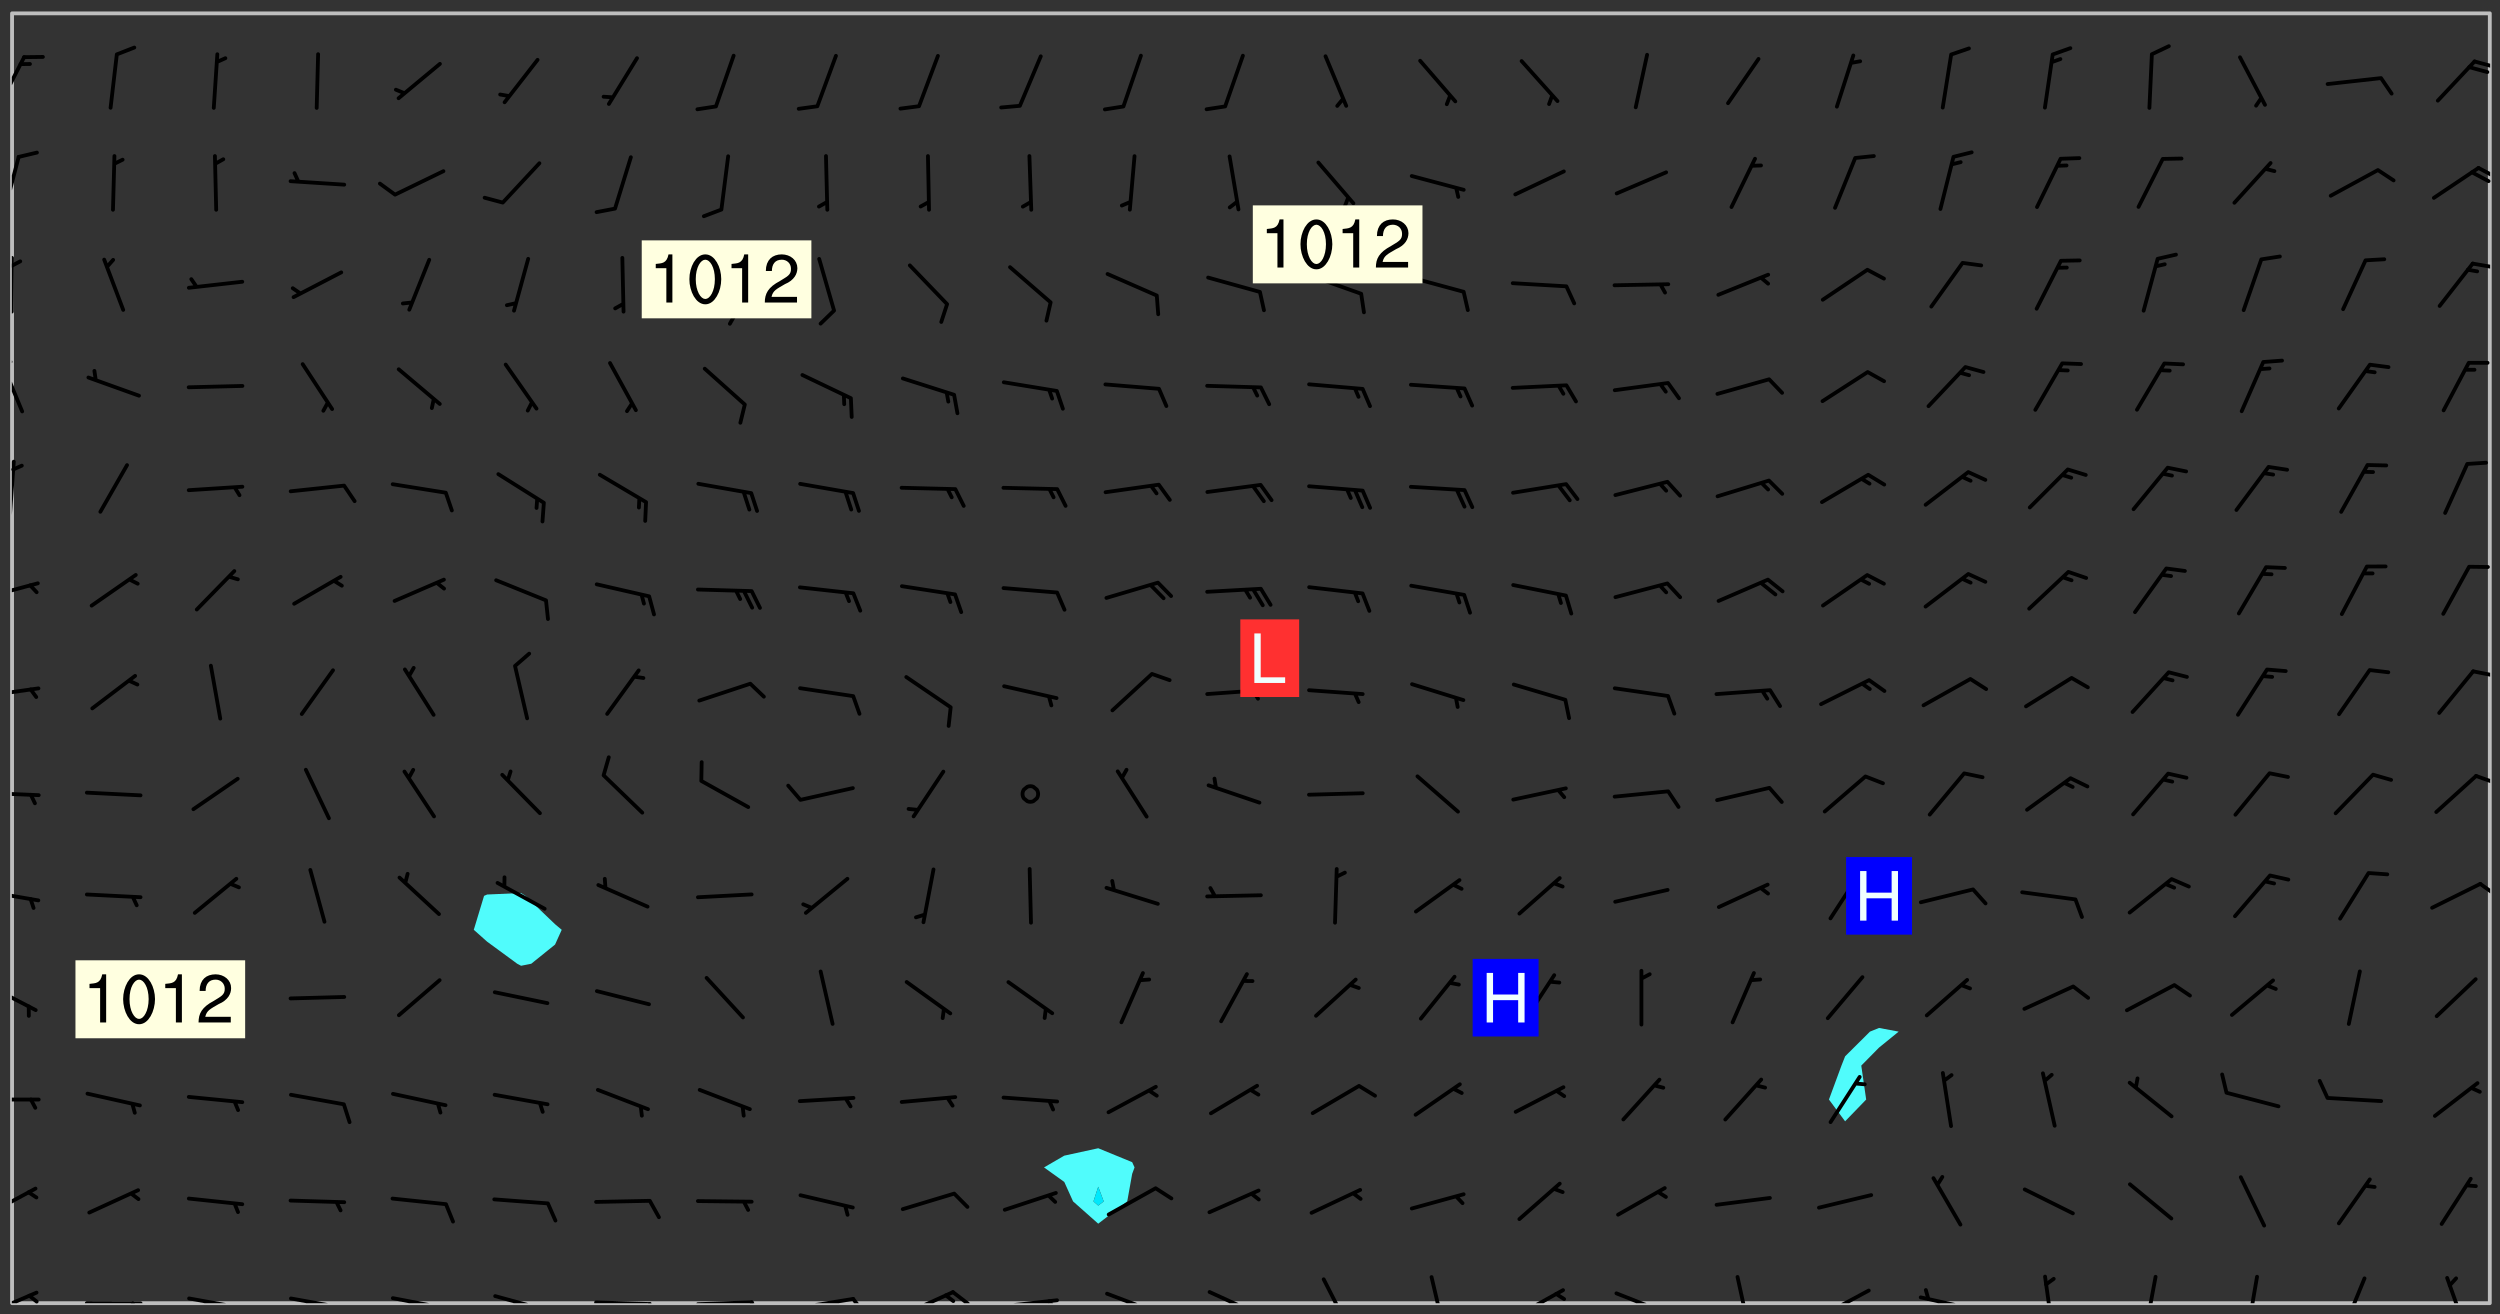 <svg xmlns="http://www.w3.org/2000/svg" role="img" xmlns:xlink="http://www.w3.org/1999/xlink" viewBox="142.45 309.95 326.84 171.84"><rect x="142.45" y="309.95" width="326.84" height="171.84" fill="#333333" stroke="none"/><defs><clipPath id="clip2"><path d="M 144 311.672 L 145 311.672 L 145 480.328 L 144 480.328 Z M 144 311.672"/></clipPath><clipPath id="clip3"><path d="M 144 311.672 L 468 311.672 L 468 480.328 L 144 480.328 Z M 144 311.672"/></clipPath><clipPath id="clip4"><path d="M 467 311.672 L 468 311.672 L 468 480.328 L 467 480.328 Z M 467 311.672"/></clipPath><clipPath id="clip5"><path d="M 144 478 L 148 478 L 148 480.328 L 144 480.328 Z M 144 478"/></clipPath><clipPath id="clip6"><path d="M 146 479 L 148 479 L 148 480.328 L 146 480.328 Z M 146 479"/></clipPath><clipPath id="clip7"><path d="M 153 480 L 162 480 L 162 480.328 L 153 480.328 Z M 153 480"/></clipPath><clipPath id="clip8"><path d="M 159 480 L 161 480 L 161 480.328 L 159 480.328 Z M 159 480"/></clipPath><clipPath id="clip9"><path d="M 166 479 L 175 479 L 175 480.328 L 166 480.328 Z M 166 479"/></clipPath><clipPath id="clip10"><path d="M 172 480 L 174 480 L 174 480.328 L 172 480.328 Z M 172 480"/></clipPath><clipPath id="clip11"><path d="M 180 479 L 188 479 L 188 480.328 L 180 480.328 Z M 180 479"/></clipPath><clipPath id="clip12"><path d="M 186 480 L 188 480 L 188 480.328 L 186 480.328 Z M 186 480"/></clipPath><clipPath id="clip13"><path d="M 193 479 L 201 479 L 201 480.328 L 193 480.328 Z M 193 479"/></clipPath><clipPath id="clip14"><path d="M 199 480 L 201 480 L 201 480.328 L 199 480.328 Z M 199 480"/></clipPath><clipPath id="clip15"><path d="M 206 479 L 215 479 L 215 480.328 L 206 480.328 Z M 206 479"/></clipPath><clipPath id="clip16"><path d="M 212 480 L 214 480 L 214 480.328 L 212 480.328 Z M 212 480"/></clipPath><clipPath id="clip17"><path d="M 220 479 L 228 479 L 228 480.328 L 220 480.328 Z M 220 479"/></clipPath><clipPath id="clip18"><path d="M 227 480 L 229 480 L 229 480.328 L 227 480.328 Z M 227 480"/></clipPath><clipPath id="clip19"><path d="M 233 479 L 241 479 L 241 480.328 L 233 480.328 Z M 233 479"/></clipPath><clipPath id="clip20"><path d="M 240 479 L 243 479 L 243 480.328 L 240 480.328 Z M 240 479"/></clipPath><clipPath id="clip21"><path d="M 246 479 L 255 479 L 255 480.328 L 246 480.328 Z M 246 479"/></clipPath><clipPath id="clip22"><path d="M 253 479 L 256 479 L 256 480.328 L 253 480.328 Z M 253 479"/></clipPath><clipPath id="clip23"><path d="M 260 478 L 268 478 L 268 480.328 L 260 480.328 Z M 260 478"/></clipPath><clipPath id="clip24"><path d="M 266 478 L 270 478 L 270 480.328 L 266 480.328 Z M 266 478"/></clipPath><clipPath id="clip25"><path d="M 265 479 L 268 479 L 268 480.328 L 265 480.328 Z M 265 479"/></clipPath><clipPath id="clip26"><path d="M 273 479 L 281 479 L 281 480.328 L 273 480.328 Z M 273 479"/></clipPath><clipPath id="clip27"><path d="M 279 479 L 281 479 L 281 480.328 L 279 480.328 Z M 279 479"/></clipPath><clipPath id="clip28"><path d="M 286 478 L 294 478 L 294 480.328 L 286 480.328 Z M 286 478"/></clipPath><clipPath id="clip29"><path d="M 292 480 L 294 480 L 294 480.328 L 292 480.328 Z M 292 480"/></clipPath><clipPath id="clip30"><path d="M 300 478 L 308 478 L 308 480.328 L 300 480.328 Z M 300 478"/></clipPath><clipPath id="clip31"><path d="M 315 476 L 319 476 L 319 480.328 L 315 480.328 Z M 315 476"/></clipPath><clipPath id="clip32"><path d="M 329 476 L 332 476 L 332 480.328 L 329 480.328 Z M 329 476"/></clipPath><clipPath id="clip33"><path d="M 340 478 L 348 478 L 348 480.328 L 340 480.328 Z M 340 478"/></clipPath><clipPath id="clip34"><path d="M 345 478 L 348 478 L 348 480.328 L 345 480.328 Z M 345 478"/></clipPath><clipPath id="clip35"><path d="M 353 478 L 361 478 L 361 480.328 L 353 480.328 Z M 353 478"/></clipPath><clipPath id="clip36"><path d="M 369 476 L 372 476 L 372 480.328 L 369 480.328 Z M 369 476"/></clipPath><clipPath id="clip37"><path d="M 380 478 L 388 478 L 388 480.328 L 380 480.328 Z M 380 478"/></clipPath><clipPath id="clip38"><path d="M 393 479 L 401 479 L 401 480.328 L 393 480.328 Z M 393 479"/></clipPath><clipPath id="clip39"><path d="M 393 478 L 395 478 L 395 480.328 L 393 480.328 Z M 393 478"/></clipPath><clipPath id="clip40"><path d="M 409 476 L 412 476 L 412 480.328 L 409 480.328 Z M 409 476"/></clipPath><clipPath id="clip41"><path d="M 422 476 L 425 476 L 425 480.328 L 422 480.328 Z M 422 476"/></clipPath><clipPath id="clip42"><path d="M 436 476 L 438 476 L 438 480.328 L 436 480.328 Z M 436 476"/></clipPath><clipPath id="clip43"><path d="M 448 476 L 452 476 L 452 480.328 L 448 480.328 Z M 448 476"/></clipPath><clipPath id="clip44"><path d="M 462 476 L 465 476 L 465 480.328 L 462 480.328 Z M 462 476"/></clipPath><clipPath id="clip45"><path d="M 144 465 L 148 465 L 148 469 L 144 469 Z M 144 465"/></clipPath><clipPath id="clip46"><path d="M 144 453 L 148 453 L 148 454 L 144 454 Z M 144 453"/></clipPath><clipPath id="clip47"><path d="M 144 438 L 148 438 L 148 443 L 144 443 Z M 144 438"/></clipPath><clipPath id="clip48"><path d="M 144 426 L 148 426 L 148 428 L 144 428 Z M 144 426"/></clipPath><clipPath id="clip49"><path d="M 466 425 L 468 425 L 468 428 L 466 428 Z M 466 425"/></clipPath><clipPath id="clip50"><path d="M 144 413 L 148 413 L 148 415 L 144 415 Z M 144 413"/></clipPath><clipPath id="clip51"><path d="M 465 411 L 468 411 L 468 413 L 465 413 Z M 465 411"/></clipPath><clipPath id="clip52"><path d="M 144 399 L 148 399 L 148 402 L 144 402 Z M 144 399"/></clipPath><clipPath id="clip53"><path d="M 465 397 L 468 397 L 468 399 L 465 399 Z M 465 397"/></clipPath><clipPath id="clip54"><path d="M 144 385 L 148 385 L 148 389 L 144 389 Z M 144 385"/></clipPath><clipPath id="clip55"><path d="M 144 370 L 145 370 L 145 378 L 144 378 Z M 144 370"/></clipPath><clipPath id="clip56"><path d="M 144 370 L 146 370 L 146 372 L 144 372 Z M 144 370"/></clipPath><clipPath id="clip57"><path d="M 144 357 L 146 357 L 146 364 L 144 364 Z M 144 357"/></clipPath><clipPath id="clip58"><path d="M 144 356 L 145 356 L 145 359 L 144 359 Z M 144 356"/></clipPath><clipPath id="clip59"><path d="M 144 343 L 145 343 L 145 351 L 144 351 Z M 144 343"/></clipPath><clipPath id="clip60"><path d="M 144 343 L 146 343 L 146 345 L 144 345 Z M 144 343"/></clipPath><clipPath id="clip61"><path d="M 465 344 L 468 344 L 468 346 L 465 346 Z M 465 344"/></clipPath><clipPath id="clip62"><path d="M 144 330 L 146 330 L 146 338 L 144 338 Z M 144 330"/></clipPath><clipPath id="clip63"><path d="M 466 331 L 468 331 L 468 334 L 466 334 Z M 466 331"/></clipPath><clipPath id="clip64"><path d="M 465 332 L 468 332 L 468 334 L 465 334 Z M 465 332"/></clipPath><clipPath id="clip65"><path d="M 144 317 L 146 317 L 146 324 L 144 324 Z M 144 317"/></clipPath><clipPath id="clip66"><path d="M 465 317 L 468 317 L 468 319 L 465 319 Z M 465 317"/></clipPath><g id="surface630" clip-path="url(#clip1)"><path fill="#fff" fill-opacity="0" fill-rule="evenodd" d="M 0 0 L 1000 0 L 1000 1000 L 0 1000 Z M 0 0"/><path fill="#d3d3d3" fill-opacity="0" fill-rule="evenodd" d="M162.152 355.867L161.918 356.16 161.977 356.395 162.094 356.566 162.27 356.801 162.562 357.148 162.676 357.207 162.793 357.035 162.852 356.801 163.027 356.625 163.492 356.449 164.191 356.449 164.426 356.742 164.715 357.559 164.773 357.734 164.949 357.965 165.301 358.199 166 358.898 166.172 359.074 166.406 359.422 166.641 359.832 166.93 360.414 167.34 360.879 167.57 361.113 167.805 361.289 167.922 361.52 168.098 361.812 168.27 362.977 168.27 363.211 168.328 363.5 168.387 363.617 168.504 363.734 168.852 364.145 168.969 364.316 169.145 364.492 169.32 364.727 169.438 364.898 169.609 365.25 169.668 365.484 169.902 365.891 170.137 365.832 169.961 366.008 169.902 366.938 169.32 366.938 169.086 366.824 168.738 366.938 168.621 367.055 168.562 367.348 168.504 367.523 168.387 367.695 167.922 367.988 167.863 368.223 167.805 368.336 167.805 368.98 167.863 369.152 167.863 369.562 167.922 369.621 167.922 370.027 167.98 370.434 168.098 370.609 168.156 370.668 168.387 371.309 168.328 371.602 168.328 372.301 168.27 372.883 168.27 373.117 168.211 373.348 168.156 373.699 168.156 375.621 168.211 375.738 168.637 375.738 168.27 375.855 168.246 376.207 169.137 377.375 170.879 377.914 172.219 378.273 172.219 378.812 172.309 379.621 172.844 380.336 174.363 380.605 175.254 380.52 175.344 381.684 175.879 381.863 177.039 381.684 179.094 380.699 180.254 380.336 182.133 380.16 183.828 379.98 183.648 380.699 182.133 380.785 180.883 380.875 180.078 381.145 179.004 381.953 179.273 382.672 179.809 383.57 179.629 384.195 179.363 385.004 179.629 386.082 180.254 386.98 181.059 387.16 182.309 386.98 182.043 387.703 182.141 388.207 182.195 388.5 182.195 388.672 182.254 388.965 182.254 389.371 182.43 389.488 182.781 389.605 183.188 389.605 183.48 389.43 183.594 389.312 183.652 389.195 183.77 388.965 183.828 388.789 184.18 388.324 184.41 388.148 184.586 388.09 184.762 388.148 184.82 388.324 184.938 389.312 184.992 389.781 185.051 389.953 185.168 390.188 185.344 390.246 186.16 390.305 186.449 390.305 186.566 390.539 186.625 390.945 186.684 391.297 186.684 392.402 186.801 392.695 186.918 393.043 187.207 393.742 187.383 394.094 187.965 394.848 188.316 395.023 188.488 395.082 188.957 395.316 189.598 395.781 189.945 396.016 190.238 396.191 190.531 396.246 190.762 396.309 191.578 396.656 191.871 396.832 191.984 397.004 192.336 397.355 192.453 397.531 192.977 398.172 192.977 398.461 193.035 398.812 193.035 399.16 193.094 399.512 193.152 399.801 193.27 399.859 193.441 399.918 193.617 399.918 194.199 400.152 194.375 400.27 194.551 400.559 194.727 400.793 194.84 401.027 195.133 401.258 195.25 401.375 195.25 401.785 195.309 401.84 195.598 402.074 195.832 402.191 195.891 402.309 196.008 402.48 196.066 402.598 196.297 402.832 196.355 403.008 196.59 403.066 196.707 403.125 196.59 403.238 196.531 403.355 196.531 403.473 196.414 403.766 196.297 404.055 196.297 404.637 196.473 404.754 196.59 404.812 196.648 404.93 196.766 405.047 196.879 405.105 197.055 405.453 197.113 405.805 197.172 406.211 197.172 406.387 197.113 406.562 196.996 407.262 196.996 407.434 197.113 407.609 197.406 407.902 197.812 407.902 197.988 408.02 198.105 408.191 198.223 408.484 198.223 408.719 197.695 408.719 197.465 408.484 197.23 408.484 197.055 408.543 196.996 409.242 197.055 409.59 197.172 409.766 197.348 410.176 197.465 410.406 197.754 410.875 197.93 410.93 198.453 410.93 198.688 410.988 199.445 411.629 199.504 411.922 199.504 412.156 199.562 412.215 199.793 412.562 199.793 412.914 199.676 413.086 199.676 413.379 199.969 413.668 200.262 413.844 200.434 413.902 200.727 414.078 201.02 414.195 201.602 414.602 201.891 414.836 202.184 415.012 202.402 415.172 202.418 415.184 202.648 415.359 203.289 415.883 203.465 416.117 203.582 416.293 203.758 416.469 203.871 416.641 203.871 417.281 203.988 417.457 204.457 417.574 205.039 417.691 205.273 417.75 205.504 417.863 205.797 417.98 205.91 418.039 206.496 418.391 206.785 418.562 206.961 418.625 207.137 418.68 207.312 418.738 208.012 419.09 208.301 419.266 208.535 419.32 208.824 419.496 209.059 419.613 209.699 420.02 209.992 420.137 210.164 420.195 210.398 420.254 210.809 420.312 211.039 420.371 211.273 420.488 211.332 420.66 210.922 420.836 211.391 420.895 211.449 421.188 211.562 421.422 211.738 421.477 211.973 421.535 212.148 421.594 212.555 421.711 213.195 421.945 213.312 422.117 213.371 422.352 213.371 422.527 213.312 422.645 213.254 423.051 213.488 423.285 213.605 423.344 213.953 423.461 214.594 423.691 214.77 423.809 215.059 423.926 215.234 424.102 215.469 424.566 216.051 425.672 216.227 425.848 216.574 426.023 216.75 426.141 217.102 426.258 218.148 426.781 218.383 426.84 218.848 426.953 219.141 427.012 219.605 427.188 220.363 427.77 220.598 428.004 220.945 428.469 221.121 428.645 221.41 428.879 222.227 429.578 222.52 429.754 222.809 430.043 223.102 430.219 223.395 430.508 224.09 431.148 224.266 431.324 224.559 431.559 224.848 431.793 225.316 432.082 225.957 432.664 226.305 432.898 226.539 433.191 226.887 433.539 227.238 434.004 228.172 434.996 228.52 435.402 228.637 435.578 228.871 435.637 228.984 435.754 229.629 435.93 229.859 436.043 230.094 436.102 230.387 436.277 230.617 436.395 231.551 437.094 231.957 437.5 232.191 437.676 232.598 437.852 232.832 437.969 233.648 438.316 233.996 438.551 234.23 438.668 234.523 438.957 234.754 439.074 235.512 439.426 235.863 439.598 236.094 439.656 236.387 439.773 236.621 439.832 237.492 440.008 238.309 440.008 238.777 440.238 238.949 440.297 239.824 440.996 240.289 441.113 240.582 441.172 240.758 441.23 240.988 441.289 241.457 441.348 241.805 441.406 242.156 441.465 242.562 441.523 242.855 441.523 243.027 441.582 243.027 441.812 243.203 441.988 243.496 441.988 243.844 442.047 244.195 442.105 244.895 442.223 245.535 442.223 246 441.988 246.293 441.812 246.465 441.695 246.875 441.523 247.164 441.348 248.098 440.883 248.566 440.59 249.09 440.297 249.555 440.125 250.02 439.949 251.07 439.484 251.359 439.367 251.77 439.25 252.059 439.133 252.586 438.957 254.102 438.258 254.684 437.91 254.973 437.852 255.266 437.793 255.613 437.676 256.488 437.445 256.84 437.328 256.953 437.328 257.188 437.27 258.062 437.035 258.297 436.977 259.109 436.977 259.461 436.918 260.277 436.801 260.449 436.742 260.801 436.688 261.094 436.629 261.324 436.57 262.141 436.395 262.316 436.336 262.664 436.336 262.898 436.277 263.363 436.16 264.121 435.988 264.355 435.93 264.703 435.93 265.113 435.812 265.402 435.754 266.688 435.695 266.977 435.695 267.387 435.637 267.617 435.578 267.793 435.578 268.668 435.461 269.074 435.461 269.484 435.344 269.832 435.344 270.184 435.23 271.055 435.172 272.805 435.172 273.852 435.461 274.262 435.578 274.551 435.695 274.902 435.812 275.191 435.93 276.242 436.102 276.531 436.16 276.824 436.16 277.117 436.219 277.289 436.277 277.699 436.336 277.871 436.395 277.988 436.453 278.105 436.453 278.223 436.512 278.574 436.57 278.688 436.57 279.098 436.637 281.02 437.031 282.945 437.426 284.465 437.875 286.16 438.594 288.305 439.398 289.91 438.68 291.34 437.875 292.5 436.797 293.75 436.348 296.785 435.629 298.66 435.27 300.805 433.922 303.039 432.668 305.539 431.41 307.234 430.961 309.02 430.781 310.18 430.512 310.805 431.051 312.145 430.781 312.859 429.793 313.844 428.449 314.289 428.27 315.094 427.91 316.969 427.371 318.754 426.922 320.004 426.652 321.164 426.562 322.863 426.473 324.824 426.203 326.074 426.113 326.613 426.113 327.238 426.023 328.129 426.023 330.273 425.844 332.684 425.664 335.273 425.574 336.969 425.754 338.578 425.844 340.008 426.203 341.168 426.922 343.043 427.91 344.203 429.438 344.469 430.152 345.098 430.242 345.453 431.141 345.988 431.68 346.523 433.207 347.598 433.566 348.133 433.566 347.328 434.102 347.418 435.809 348.133 438.504 349.023 439.309 349.918 440.297 350.633 441.555 352.418 442.094 353.938 441.914 354.293 443.258 355.902 442.453 356.883 441.914 357.152 442.184 357.469 441.969 357.688 441.824 358.488 442.273 358.938 441.914 359.293 441.914 359.828 441.645 360.367 440.926 360.902 440.656 361.527 439.668 362.688 440.117 363.527 440.488 364.922 441.105 366.617 440.926 368.223 440.926 370.008 441.016 370.188 439.309 370.723 437.965 371.527 438.234 372.02 439.082 372.422 439.488 372.332 440.027 372.332 440.387 373.047 440.836 373.758 440.566 375.188 440.566 375.547 441.555 375.992 442.812 376.707 444.156 377.957 444.785 379.652 445.414 380.367 445.234 380.547 444.695 381.527 444.605 381.977 444.965 382.062 446.223 381.797 446.852 381.262 447.031 381.262 447.57 381.977 448.555 382.242 449.094 383.227 450.082 384.027 451.16 383.762 451.52 383.672 452.418 383.047 454.75 382.691 456.816 382.602 458.609 382.422 459.328 382.332 459.867 382.332 461.305 381.352 463.188 380.992 464.895 380.457 465.793 379.652 466.961 379.387 467.5 381.441 468.754 381.527 469.113 381.172 469.652 381.082 469.473 381.082 470.281 381.172 471.719 380.727 472.434 379.652 472.527 379.387 473.242 379.922 474.141 380.727 474.859 381.887 475.668 383.227 475.938 383.672 476.297 383.316 476.746 381.527 476.656 380.277 476.207 379.562 475.488 378.938 475.398 378.762 478.988 378.574 480.297 467.934 480.297 467.934 311.703 412.664 311.703 412.664 360.785 413.426 360.91 416.715 361.453 418.738 364.289 418.738 367.043 421.09 367.375 423.438 367.707 427.488 367.707 426.109 371.867 424.086 372.574 422.062 373.277 421.52 373.621 418.926 375.238 418.738 375.355 416.715 373.277 415.984 370.535 413.312 368.457 411.938 364.957 411.871 364.875 409.914 362.203 412.664 360.785 412.664 311.703 294.422 311.703 294.422 403.117 294.539 403.148 294.672 403.16 294.746 403.234 294.852 403.281 294.941 403.34 295.027 403.398 295.117 403.457 295.414 403.754 295.473 403.844 295.504 403.961 295.531 404.078 295.547 404.215 295.516 404.332 295.457 404.422 295.398 404.508 295.355 404.613 295.309 404.715 295.281 404.836 295.281 404.98 295.457 405.25 295.605 405.398 295.68 405.484 295.754 405.559 295.797 405.664 295.859 405.754 295.918 405.84 295.961 405.945 296.02 406.035 296.066 406.137 296.109 406.242 296.168 406.328 296.285 406.508 296.359 406.582 296.422 406.668 296.48 406.758 296.523 406.863 296.582 406.953 296.641 407.039 296.703 407.129 296.762 407.219 296.805 407.32 296.922 407.5 296.996 407.574 297.055 407.66 297.129 407.734 297.219 407.793 297.324 407.84 297.473 407.84 297.605 407.824 297.738 407.84 297.84 407.793 297.914 407.719 297.961 407.617 297.945 407.484 297.945 407.336 297.898 407.23 297.871 407.113 297.824 407.012 297.797 406.891 297.754 406.789 297.691 406.699 297.648 406.598 297.605 406.492 297.574 406.375 297.559 406.242 297.547 406.105 297.633 406.047 297.691 405.961 297.812 405.93 297.855 406.035 297.871 406.168 297.871 406.285 297.93 406.387 297.988 406.477 298.078 406.535 298.227 406.684 298.285 406.773 298.328 406.879 298.316 406.98 298.402 407.039 298.508 407.086 298.594 407.145 298.684 407.203 298.758 407.277 298.641 407.305 298.535 407.352 298.449 407.41 298.375 407.484 298.316 407.574 298.254 407.66 298.227 407.781 298.18 407.883 298.137 407.988 298.105 408.105 298.094 408.238 298.078 408.371 298.078 408.52 298.105 408.637 298.152 408.742 298.195 408.844 298.254 408.934 298.328 409.008 298.418 409.066 298.492 409.141 298.582 409.199 298.641 409.289 298.684 409.395 298.73 409.496 298.848 409.527 298.98 409.543 299.129 409.543 299.246 409.512 299.352 409.555 299.395 409.66 299.441 409.762 299.469 409.883 299.5 410 299.527 410.117 299.559 410.238 299.586 410.355 299.691 410.398 299.793 410.445 299.926 410.43 300.074 410.578 300.137 410.664 300.211 410.738 300.281 410.812 300.371 410.875 300.477 410.918 300.578 410.961 300.695 410.992 300.832 411.008 300.949 410.977 301.023 410.902 301.051 410.785 301.039 410.652 301.008 410.531 300.98 410.414 301.023 410.309 301.141 410.309 301.23 410.371 301.348 410.398 301.496 410.398 301.629 410.414 301.777 410.414 301.91 410.43 302.043 410.414 302.191 410.414 302.324 410.398 302.457 410.387 302.594 410.398 302.711 410.371 302.844 410.355 303.035 410.297 302.977 410.473 302.961 410.605 302.934 410.727 302.918 410.859 302.859 410.945 302.727 410.961 302.621 411.008 302.516 411.051 302.398 411.082 302.281 411.109 302.016 411.141 301.867 411.141 301.734 411.156 301.66 411.23 301.719 411.316 301.867 411.465 301.984 411.645 302.059 411.715 302.148 411.777 302.238 411.836 302.324 411.895 302.414 411.953 302.516 411.996 302.621 412.059 302.727 412.102 302.812 412.16 302.918 412.207 303.02 412.25 303.199 412.367 303.258 412.457 303.215 412.559 303.168 412.664 303.184 412.797 303.406 413.02 303.465 413.109 303.508 413.211 303.539 413.332 303.582 413.434 303.598 413.566 303.629 413.684 303.641 413.82 303.672 413.938 303.82 414.086 303.922 414.129 304.027 414.172 304.145 414.203 304.277 414.219 304.414 414.234 304.531 414.234 304.648 414.203 304.738 414.145 304.781 414.039 304.828 413.938 304.871 413.832 304.902 413.715 304.914 413.582 304.914 413.434 304.902 413.301 304.887 413.168 304.855 413.051 304.812 412.945 304.766 412.84 304.723 412.738 304.68 412.633 304.664 412.5 304.68 412.367 304.707 412.25 304.738 412.133 304.766 412.012 304.812 411.91 304.902 411.852 304.988 411.789 305.062 411.715 305.152 411.656 305.375 411.434 305.434 411.348 305.508 411.273 305.625 411.094 305.684 411.008 305.684 410.859 305.609 410.785 305.508 410.738 305.402 410.695 305.301 410.652 305.242 410.562 305.195 410.457 305.168 410.34 305.258 410.281 305.375 410.25 305.477 410.207 305.656 410.09 305.805 409.941 305.816 409.809 305.805 409.703 305.715 409.645 305.582 409.66 305.434 409.66 305.301 409.676 305.168 409.66 305.047 409.629 304.961 409.57 304.887 409.496 304.828 409.406 304.766 409.32 304.648 409.141 304.59 409.055 304.621 408.934 304.707 408.875 304.828 408.844 304.887 408.758 304.887 408.637 304.855 408.52 304.797 408.43 304.738 408.344 304.691 408.238 304.664 408.121 304.648 407.988 304.707 407.898 304.781 407.824 304.871 407.766 304.988 407.586 305.062 407.512 305.121 407.426 305.27 407.277 305.391 407.246 305.523 407.23 305.656 407.246 305.73 407.32 305.773 407.426 305.789 407.559 305.758 407.676 305.641 407.707 305.508 407.719 305.359 407.867 305.316 407.973 305.27 408.074 305.242 408.195 305.211 408.312 305.211 408.461 305.242 408.578 305.285 408.684 305.344 408.773 305.418 408.844 305.492 408.918 305.609 408.949 305.73 408.977 305.848 408.949 305.98 408.934 306.098 408.934 306.188 408.992 306.262 409.066 306.309 409.172 306.367 409.258 306.469 409.305 306.602 409.32 306.707 409.363 306.793 409.422 306.781 409.527 306.707 409.602 306.527 409.719 306.469 409.809 306.379 409.867 306.309 409.941 306.234 410.016 306.172 410.105 306.145 410.223 306.129 410.355 306.145 410.488 306.129 410.621 306.129 410.77 306.145 410.902 306.172 411.02 306.203 411.141 306.277 411.215 306.367 411.273 306.453 411.332 306.543 411.391 306.66 411.422 306.66 411.508 306.559 411.555 306.469 411.613 306.203 411.645 306.086 411.672 305.938 411.672 305.832 411.715 305.73 411.762 305.672 411.852 305.609 412.086 305.598 412.219 305.566 412.34 305.551 412.473 305.551 412.766 305.539 412.898 305.551 413.035 305.566 413.168 305.699 413.184 305.832 413.195 305.953 413.227 306.039 413.285 306.113 413.359 306.16 413.465 306.203 413.566 306.219 413.699 306.219 414.145 306.203 414.277 306.203 414.723 306.234 414.988 306.262 415.105 306.277 415.238 306.309 415.355 306.395 415.566 306.426 415.832 306.426 415.98 306.395 416.098 306.367 416.215 306.336 416.336 306.309 416.453 306.277 416.57 306.246 416.691 306.234 416.824 306.219 416.957 306.309 417.016 306.426 416.984 306.527 417 306.574 417.105 306.543 417.371 306.543 417.812 306.5 417.918 306.453 418.023 306.41 418.125 306.367 418.23 306.309 418.316 306.277 418.438 306.234 418.555 306.203 418.672 306.188 418.805 306.203 418.938 306.262 419.027 306.367 419.074 306.453 419.133 306.512 419.219 306.5 419.355 306.469 419.473 306.426 419.574 306.426 420.02 306.41 420.152 306.41 420.301 306.379 420.418 306.336 420.523 306.309 420.641 306.262 420.746 306.219 420.848 306.188 420.969 306.16 421.086 306.129 421.219 306.098 421.336 306.07 421.453 306.027 421.559 305.996 421.676 305.965 421.797 305.953 421.93 305.938 422.062 305.938 422.359 305.965 422.477 305.965 422.625 306.012 423.023 306.039 423.141 306.098 423.23 306.219 423.262 306.367 423.262 306.5 423.246 306.559 423.336 306.559 423.453 306.5 423.543 306.41 423.602 306.309 423.645 306.203 423.691 306.113 423.75 306.027 423.809 305.891 423.824 305.773 423.793 305.641 423.777 305.539 423.824 305.477 423.91 305.465 424.047 305.449 424.18 305.418 424.297 305.391 424.414 305.375 424.547 305.344 424.668 305.344 424.965 305.359 425.098 305.391 425.215 305.391 425.363 305.402 425.496 305.402 425.645 305.375 425.762 305.328 425.863 305.301 425.984 305.27 426.102 305.211 426.191 305.137 426.266 305.035 426.309 304.93 426.355 304.812 426.383 304.691 426.414 304.59 426.367 304.648 426.281 304.754 426.234 304.781 426.117 304.812 426 304.84 425.879 304.871 425.762 304.871 425.613 304.887 425.48 304.855 425.363 304.812 425.258 304.707 425.273 304.633 425.348 304.531 425.391 304.441 425.453 304.367 425.527 304.324 425.629 304.309 425.762 304.277 425.879 304.25 426 304.219 426.117 304.191 426.234 304.16 426.355 304.133 426.473 304.102 426.59 304.059 426.695 303.969 426.754 303.879 426.754 303.762 426.723 303.73 426.637 303.746 426.5 303.715 426.383 303.715 426.234 303.703 426.102 303.703 425.953 303.641 425.719 303.613 425.598 303.57 425.496 303.523 425.391 303.465 425.305 303.406 425.215 303.363 425.109 303.301 425.023 303.152 424.875 303.082 424.801 302.977 424.754 302.871 424.711 302.77 424.668 302.473 424.371 302.383 424.297 302.297 424.238 302.191 424.195 302.102 424.133 302.016 424.074 301.91 424.031 301.82 423.973 301.734 423.91 301.66 423.84 301.555 423.793 301.469 423.734 301.363 423.691 301.273 423.629 301.172 423.586 301.066 423.543 300.98 423.484 300.875 423.438 300.77 423.395 300.668 423.348 300.578 423.289 300.477 423.246 300.371 423.203 300.281 423.141 300.164 423.113 300.031 423.098 299.898 423.113 299.75 423.113 299.617 423.129 299.5 423.098 299.41 423.039 299.336 422.965 299.246 422.906 299.145 422.859 298.996 422.859 298.875 422.832 298.773 422.789 298.699 422.715 298.582 422.535 298.492 422.477 298.391 422.434 298.301 422.371 298.195 422.328 298.105 422.27 298.02 422.211 297.914 422.164 297.855 422.078 297.797 421.988 297.754 421.883 297.707 421.781 297.633 421.707 297.547 421.648 297.473 421.574 297.383 421.516 297.16 421.293 297.117 421.188 297.086 420.922 297.191 420.879 297.336 420.879 297.441 420.922 297.516 420.996 297.605 421.055 297.691 421.113 297.797 421.16 297.887 421.219 298.035 421.367 298.105 421.441 298.254 421.59 298.316 421.676 298.391 421.75 298.477 421.809 298.551 421.883 298.641 421.945 298.73 422.004 298.816 422.062 299.086 422.238 299.188 422.285 299.293 422.328 299.395 422.371 299.441 422.297 299.5 422.211 299.574 422.137 299.645 422.062 299.75 422.105 299.824 422.18 299.883 422.27 299.926 422.371 299.973 422.477 300.016 422.582 300.137 422.609 300.254 422.582 300.328 422.492 300.371 422.387 300.43 422.297 300.504 422.223 300.609 422.18 300.727 422.152 300.859 422.164 300.949 422.223 301.098 422.371 301.156 422.461 301.199 422.566 301.246 422.668 301.289 422.773 301.332 422.875 301.438 422.922 301.543 422.965 301.676 422.98 301.762 422.922 301.82 422.832 301.895 422.758 302 422.715 302.117 422.742 302.223 422.789 302.324 422.832 302.43 422.875 302.531 422.922 302.711 423.039 302.711 423.156 302.695 423.289 302.711 423.422 302.727 423.559 302.785 423.645 302.887 423.691 303.008 423.719 303.125 423.75 303.273 423.75 303.391 423.719 303.449 423.629 303.629 423.512 303.688 423.422 303.762 423.348 303.82 423.262 303.938 423.082 304.117 422.965 304.234 422.996 304.324 423.055 304.367 423.129 304.352 423.262 304.352 423.379 304.441 423.438 304.59 423.438 304.723 423.422 304.855 423.41 305.121 423.379 305.227 423.336 305.344 423.305 305.465 423.277 305.539 423.203 305.609 423.129 305.672 423.039 305.656 422.934 305.609 422.832 305.508 422.789 305.402 422.773 305.285 422.801 305.02 422.832 304.871 422.832 304.797 422.758 304.707 422.699 304.59 422.668 304.473 422.641 304.34 422.625 304.191 422.625 304.059 422.641 303.762 422.641 303.656 422.594 303.508 422.445 303.465 422.344 303.406 422.254 303.629 422.031 303.715 421.973 303.82 421.93 303.938 421.898 304.07 421.883 304.203 421.898 304.34 421.914 304.441 421.957 304.574 421.945 304.664 421.883 304.766 421.84 304.828 421.75 304.781 421.648 304.691 421.59 304.574 421.559 304.473 421.516 304.414 421.426 304.352 421.336 304.352 421.219 304.367 421.086 304.473 421.039 304.547 420.969 304.547 420.848 304.457 420.789 304.426 420.672 304.516 420.613 304.59 420.539 304.633 420.434 304.691 420.344 304.738 420.242 304.754 420.109 304.754 419.961 304.707 419.855 304.664 419.754 304.574 419.695 304.441 419.68 304.34 419.637 304.203 419.621 304.086 419.59 303.641 419.59 303.508 419.574 303.375 419.562 303.242 419.547 303.125 419.516 302.977 419.516 302.844 419.5 302.711 419.488 302.445 419.457 302.324 419.414 302.238 419.355 302.164 419.281 302.164 419.133 302.176 419 302.281 418.953 302.383 418.91 302.516 418.895 302.668 418.895 302.801 418.879 303.094 418.879 303.215 418.91 303.316 418.953 303.406 419.012 303.641 419.074 303.762 419.027 303.852 418.969 303.953 418.926 304.086 418.91 304.191 418.953 304.293 419 304.426 419.012 304.547 418.984 304.691 418.984 304.812 418.953 304.93 418.926 305.035 418.879 305.109 418.805 305.195 418.746 305.344 418.598 305.402 418.512 305.449 418.406 305.477 418.289 305.492 418.184 305.391 418.141 305.301 418.082 305.184 418.051 305.078 418.008 304.988 417.945 304.914 417.859 304.84 417.785 304.738 417.742 304.633 417.695 304.531 417.652 304.473 417.562 304.426 417.461 304.34 417.25 304.277 417.164 304.219 417.074 304.145 417 304.059 416.941 303.789 416.941 303.672 416.973 303.582 417.031 303.48 417.074 303.348 417.09 303.242 417.074 303.215 416.957 303.152 416.867 303.035 416.836 302.934 416.793 302.785 416.645 302.754 416.527 302.738 416.422 302.812 416.348 302.992 416.23 303.109 416.203 303.227 416.172 303.363 416.188 303.465 416.23 303.57 416.273 303.672 416.32 303.777 416.363 303.895 416.395 304.027 416.41 304.145 416.438 304.277 416.453 304.383 416.438 304.473 416.379 304.398 416.305 304.293 416.262 304.219 416.188 304.145 416.098 303.996 415.949 303.91 415.891 303.82 415.832 303.746 415.758 303.656 415.699 303.555 415.652 303.434 415.625 303.332 415.578 303.227 415.535 303.109 415.504 303.008 415.461 302.887 415.43 302.738 415.43 302.621 415.461 302.516 415.504 302.43 415.566 302.25 415.684 302.164 415.742 302.074 415.801 301.969 415.848 301.883 415.906 301.777 415.949 301.676 415.992 301.57 416.039 301.496 416.113 301.438 416.203 301.379 416.289 301.332 416.395 301.273 416.48 301.199 416.555 301.066 416.543 300.949 416.512 300.832 416.512 300.758 416.586 300.668 416.645 300.594 416.719 300.504 416.777 300.418 416.836 300.312 416.883 300.211 416.926 300.074 416.941 299.973 416.898 299.824 416.75 299.719 416.703 299.633 416.703 299.527 416.75 299.426 416.793 299.305 416.824 299.188 416.793 299.113 416.719 299.113 416.602 299.145 416.48 299.219 416.41 299.277 416.32 299.352 416.246 299.469 416.215 299.574 416.172 299.867 416.172 300 416.156 300.137 416.141 300.238 416.098 300.328 416.039 300.43 415.992 300.52 415.934 300.652 415.922 300.742 415.98 300.875 415.992 300.965 415.934 301.051 415.875 301.156 415.832 301.246 415.773 301.332 415.711 301.422 415.652 301.57 415.504 301.629 415.418 301.688 415.328 301.793 415.285 301.926 415.27 302.043 415.297 302.164 415.328 302.223 415.27 302.281 415.18 302.312 414.914 302.34 414.797 302.445 414.809 302.578 414.824 302.68 414.781 302.77 414.723 302.828 414.633 302.902 414.559 302.961 414.469 303.008 414.367 303.02 414.234 303.008 414.102 302.961 413.996 302.812 413.848 302.754 413.758 302.695 413.672 302.652 413.566 302.652 413.121 302.668 412.988 302.668 412.84 302.68 412.707 302.621 412.648 302.531 412.707 302.43 412.664 302.25 412.547 302.164 412.488 302.102 412.398 302.043 412.309 301.969 412.234 301.883 412.176 301.762 412.207 301.66 412.219 301.555 412.266 301.469 412.324 301.363 412.367 301.215 412.516 301.125 412.574 301.039 412.633 300.949 412.695 300.844 412.738 300.711 412.754 300.711 412.633 300.816 412.59 300.934 412.559 301.008 412.488 301.051 412.383 301.051 412.234 301.023 412.117 300.875 411.969 300.742 411.953 300.594 411.953 300.477 411.984 300.371 412.027 300.27 412.07 300.18 412.133 300.062 412.16 299.988 412.086 300 411.953 299.957 411.852 299.914 411.746 299.824 411.688 299.707 411.715 299.586 411.746 299.469 411.777 299.367 411.82 299.246 411.852 299.145 411.895 299.039 411.938 298.949 411.996 298.848 412.012 298.848 411.895 298.863 411.762 298.805 411.672 298.73 411.715 298.582 411.863 298.523 411.953 298.449 412.027 298.402 412.133 298.359 412.234 298.285 412.309 298.227 412.398 298.152 412.473 298.094 412.559 298.02 412.633 297.93 412.695 297.855 412.766 297.781 412.84 297.68 412.855 297.547 412.871 297.441 412.828 297.441 412.707 297.59 412.559 297.633 412.457 297.691 412.367 297.738 412.266 297.781 412.16 297.84 412.07 297.871 411.953 297.914 411.852 297.945 411.73 297.973 411.613 298.02 411.508 298.062 411.406 298.105 411.301 298.18 411.23 298.27 411.168 298.359 411.109 298.461 411.066 298.758 411.066 299.023 411.035 299.129 410.992 299.055 410.918 298.938 410.887 298.832 410.844 298.742 410.785 298.641 410.738 298.551 410.68 298.449 410.637 298.344 410.594 298.254 410.531 298.168 410.473 298.062 410.43 297.961 410.387 297.84 410.355 297.723 410.324 297.621 410.281 297.5 410.25 297.398 410.207 297.309 410.148 297.266 410.043 297.25 409.91 297.352 409.867 297.484 409.852 297.621 409.867 297.754 409.852 297.855 409.809 297.914 409.719 297.93 409.613 297.84 409.555 297.766 409.48 297.664 409.438 297.574 409.379 297.426 409.23 297.383 409.125 297.367 408.992 297.367 408.699 297.309 408.609 297.219 408.551 297.145 408.477 297.102 408.371 297.07 408.254 297.012 408.164 296.938 408.09 296.82 408.062 296.746 407.988 296.656 407.93 296.566 407.867 296.48 407.809 296.406 407.734 296.348 407.648 296.301 407.543 296.215 407.484 296.066 407.336 295.871 407.277 295.738 407.293 295.637 407.336 295.562 407.41 295.516 407.512 295.473 407.617 295.414 407.707 295.355 407.793 295.059 408.09 294.969 408.148 294.883 408.148 294.82 408.062 294.777 407.957 294.809 407.84 294.867 407.75 294.895 407.633 294.883 407.5 294.793 407.438 294.688 407.484 294.57 407.512 294.453 407.543 294.184 407.719 294.082 407.766 293.965 407.793 293.859 407.84 293.77 407.898 293.668 407.941 293.609 407.855 293.562 407.75 293.578 407.617 293.625 407.512 293.695 407.438 293.77 407.367 293.828 407.277 293.828 407.129 293.785 407.023 293.547 407.023 293.445 407.07 293.414 407.188 293.387 407.305 293.355 407.426 293.281 407.469 293.148 407.484 293.074 407.438 293.031 407.336 292.988 407.23 292.941 407.129 292.898 407.023 292.777 407.055 292.676 407.098 292.543 407.113 292.426 407.145 292.32 407.188 292.23 407.246 292.129 407.293 292.008 407.32 291.875 407.336 291.773 407.293 291.715 407.203 291.668 407.098 291.625 406.996 291.582 406.891 291.582 406.773 291.641 406.684 291.727 406.625 291.906 406.508 292.008 406.461 292.113 406.418 292.219 406.359 292.32 406.316 292.41 406.254 292.512 406.211 292.617 406.152 292.719 406.105 292.809 406.047 292.914 406.004 293.016 405.961 293.105 405.898 293.207 405.855 293.344 405.84 293.461 405.871 293.562 405.914 293.684 405.945 293.785 405.988 293.891 406.035 293.992 406.078 294.098 406.121 294.199 406.168 294.305 406.211 294.406 406.254 294.512 406.301 294.598 406.359 294.703 406.402 294.82 406.434 294.926 406.477 295.027 406.523 295.117 406.582 295.223 406.625 295.324 406.668 295.43 406.715 295.547 406.742 295.648 406.789 295.77 406.816 295.918 406.816 296.004 406.758 296.02 406.656 296.078 406.566 296.051 406.449 295.977 406.375 295.859 406.195 295.785 406.121 295.695 406.047 295.516 405.93 295.43 405.871 295.324 405.828 295.223 405.781 294.953 405.605 294.895 405.516 294.82 405.441 294.762 405.352 294.719 405.25 294.688 405.133 294.672 404.996 294.672 404.434 294.66 404.301 294.645 404.168 294.613 404.051 294.598 403.918 294.586 403.785 294.555 403.664 294.332 403.441 294.273 403.355 294.258 403.25 294.289 403.133 294.422 403.117 294.422 311.703 172.992 311.703 172.992 313.156 172.934 313.391 172.582 314.441 172.41 314.965 172.293 315.312 172.117 315.723 172 315.895 171.766 316.188 171.535 316.246 171.184 316.246 171.066 316.305 170.836 316.711 170.836 317.004 170.953 317.18 171.184 317.41 171.301 317.645 171.941 318.402 172.234 318.867 172.41 319.102 172.641 319.453 172.875 319.801 173.516 320.617 173.691 321.082 173.863 321.492 173.98 322.188 174.156 322.656 174.273 324.055 174.332 324.52 174.332 325.395 174.449 326.441 174.449 331.223 174.391 331.688 174.039 332.969 173.863 333.492 173.75 333.902 173.398 334.832 172.934 336 172.699 336.582 172.582 336.758 172.41 337.105 172.234 337.512 171.883 338.328 171.824 338.621 171.711 338.914 171.594 339.203 171.535 339.379 171.418 340.254 171.359 340.66 171.301 340.777 171.242 340.953 171.184 341.125 170.953 341.652 170.836 341.824 170.836 342.059 170.719 342.293 170.66 342.465 170.484 343.051 170.484 343.34 170.426 343.516 170.426 343.809 170.367 343.922 170.309 344.449 170.309 344.621 170.254 344.855 170.254 347.477 170.078 348.293 169.961 348.469 169.785 348.703 169.668 348.875 169.555 349.109 168.969 350.043 168.738 350.332 168.445 350.797 168.27 351.031 167.98 351.383 167.629 352.082 167.516 352.312 167.34 352.723 167.164 352.953 166.758 353.48 165.941 354.18 165.648 354.352 165.359 354.586 165.184 354.703 165.008 354.879 164.484 355.285 163.957 355.461 163.785 355.637 163.551 355.691 162.91 355.867 162.152 355.867M174.363 386.891L173.289 387.34 173.648 388.234 174.898 387.52 175.344 386.98 174.363 386.891"/><path fill="#d3d3d3" fill-opacity="0" fill-rule="evenodd" d="M201.508 416.598L200.613 416.598 201.062 417.227 202.043 417.586 202.848 417.496 203.293 416.508 203.117 416.598 202.402 416.242 201.508 416.598M356.129 475.668L356.07 475.145 356.07 474.852 356.184 474.559 356.242 474.328 356.711 473.859 356.824 473.859 356.941 473.746 357.059 473.688 357.234 473.688 357.469 473.629 357.816 473.629 358.051 473.688 358.168 473.746 358.398 473.918 358.457 474.094 358.574 474.676 358.574 474.969 358.457 475.145 358.285 475.434 358.109 475.609 357.582 476.133 357.352 476.367 357.234 476.426 357.059 476.426 356.941 476.367 356.535 476.074 356.359 475.957 356.242 475.898 356.184 475.785 356.129 475.668M362.77 464.711L362.711 464.539 362.711 463.43 362.77 463.258 362.945 463.199 363.117 463.141 363.293 463.141 363.527 463.082 363.645 463.141 363.703 463.84 363.645 464.012 363.527 464.188 363.41 464.246 363.176 464.77 363.062 464.828 362.828 464.828 362.77 464.711M372.383 450.32L372.266 450.145 372.266 449.445 372.559 448.57 372.676 448.398 372.852 448.047 372.965 447.816 373.082 447.523 373.434 446.766 373.551 446.535 373.723 446.301 373.898 446.301 374.016 446.242 374.656 446.242 374.773 446.301 375.008 446.535 375.18 446.648 375.531 446.941 375.648 447.059 375.762 447.234 375.762 447.348 375.879 447.406 375.996 447.523 375.996 448.223 375.938 448.398 375.938 448.629 375.879 448.805 375.531 449.855 375.414 450.086 375.297 450.32 375.18 450.379 374.949 450.613 374.309 450.902 373.434 450.902 373.023 450.785 372.383 450.32"/><path fill="none" stroke="#bebebe" stroke-linecap="round" stroke-linejoin="round" stroke-miterlimit="10" stroke-width=".5" d="M 431.957 354.305 L 108.027 354.305 L 108.027 185.68 L 431.957 185.68 L 431.957 354.305" transform="matrix(1 0 0 -1 36 666)"/><g clip-path="url(#clip2)"><path fill="#fff" fill-opacity="0" fill-rule="evenodd" d="M 144 475.891 L 144 480.328 L 144.004 480.328 L 144 480.328 L 144 311.672 L 144.004 311.672 L 144 311.672 L 144 475.891"/></g><g clip-path="url(#clip3)"><path fill="#fff" fill-opacity="0" fill-rule="evenodd" d="M 144.004 480.328 L 144.004 311.672 L 161.754 311.672 L 161.754 444.668 L 161.629 444.82 L 161.754 444.957 L 161.984 444.82 L 161.754 444.668 L 161.754 311.672 L 210.574 311.672 L 210.574 426.699 L 206.137 426.895 L 205.734 427.07 L 204.391 431.508 L 206.137 433.062 L 210.066 435.945 L 210.574 436.211 L 211.906 435.945 L 215.016 433.438 L 215.887 431.508 L 215.016 430.777 L 211.137 427.07 L 210.574 426.699 L 210.574 311.672 L 286.027 311.672 L 286.027 460.066 L 281.59 461.035 L 278.941 462.574 L 281.59 464.473 L 282.738 467.016 L 286.027 469.93 L 289.82 467.016 L 290.465 463.418 L 290.777 462.574 L 290.465 461.887 L 286.027 460.066 L 286.027 311.672 L 388.109 311.672 L 388.109 444.34 L 386.922 444.82 L 383.672 448.051 L 383.195 449.262 L 381.559 453.699 L 383.672 456.547 L 386.426 453.699 L 385.785 449.262 L 388.109 446.906 L 390.676 444.82 L 388.109 444.34 L 388.109 311.672 L 467.996 311.672 L 467.996 480.328 L 144.004 480.328"/></g><path fill="#50fcfc" fill-rule="evenodd" d="M161.754 444.957L161.629 444.82 161.754 444.668 161.984 444.82 161.754 444.957M206.137 433.062L204.391 431.508 205.734 427.07 206.137 426.895 210.574 426.699 211.137 427.07 215.016 430.777 215.887 431.508 215.016 433.438 211.906 435.945 210.574 436.211 210.066 435.945 206.137 433.062M281.59 464.473L278.941 462.574 281.59 461.035 286.027 460.066 286.027 465.094 285.406 467.016 286.027 467.566 286.746 467.016 286.027 465.094 286.027 460.066 290.465 461.887 290.777 462.574 290.465 463.418 289.82 467.016 286.027 469.93 282.738 467.016 281.59 464.473"/><path fill="#00e8fc" fill-rule="evenodd" d="M 286.027 467.566 L 285.406 467.016 L 286.027 465.094 L 286.746 467.016 L 286.027 467.566"/><path fill="#50fcfc" fill-rule="evenodd" d="M 383.672 456.547 L 381.559 453.699 L 383.195 449.262 L 383.672 448.051 L 386.922 444.82 L 388.109 444.34 L 390.676 444.82 L 388.109 446.906 L 385.785 449.262 L 386.426 453.699 L 383.672 456.547"/><g clip-path="url(#clip4)"><path fill="#fff" fill-opacity="0" fill-rule="evenodd" d="M 467.996 480.328 L 468 480.328 L 468 311.672 L 467.996 311.672 L 468 311.672 L 468 480.328 L 467.996 480.328"/></g><g clip-path="url(#clip5)"><path fill="none" stroke="#000" stroke-linecap="round" stroke-linejoin="round" stroke-miterlimit="10" stroke-width=".5" d="M 111.227 187.059 L 104.773 184.281" transform="matrix(1 0 0 -1 36 666)"/></g><g clip-path="url(#clip6)"><path fill="none" stroke="#000" stroke-linecap="round" stroke-linejoin="round" stroke-miterlimit="10" stroke-width=".5" d="M 110.289 186.656 L 111.246 185.887" transform="matrix(1 0 0 -1 36 666)"/></g><g clip-path="url(#clip7)"><path fill="none" stroke="#000" stroke-linecap="round" stroke-linejoin="round" stroke-miterlimit="10" stroke-width=".5" d="M 124.828 185.66 L 117.801 185.684" transform="matrix(1 0 0 -1 36 666)"/></g><g clip-path="url(#clip8)"><path fill="none" stroke="#000" stroke-linecap="round" stroke-linejoin="round" stroke-miterlimit="10" stroke-width=".5" d="M 123.805 185.664 L 124.379 184.578" transform="matrix(1 0 0 -1 36 666)"/></g><g clip-path="url(#clip9)"><path fill="none" stroke="#000" stroke-linecap="round" stroke-linejoin="round" stroke-miterlimit="10" stroke-width=".5" d="M 138.086 185.047 L 131.172 186.297" transform="matrix(1 0 0 -1 36 666)"/></g><g clip-path="url(#clip10)"><path fill="none" stroke="#000" stroke-linecap="round" stroke-linejoin="round" stroke-miterlimit="10" stroke-width=".5" d="M 137.082 185.23 L 137.457 184.059" transform="matrix(1 0 0 -1 36 666)"/></g><g clip-path="url(#clip11)"><path fill="none" stroke="#000" stroke-linecap="round" stroke-linejoin="round" stroke-miterlimit="10" stroke-width=".5" d="M 151.402 185.051 L 144.488 186.293" transform="matrix(1 0 0 -1 36 666)"/></g><g clip-path="url(#clip12)"><path fill="none" stroke="#000" stroke-linecap="round" stroke-linejoin="round" stroke-miterlimit="10" stroke-width=".5" d="M 150.398 185.23 L 150.773 184.062" transform="matrix(1 0 0 -1 36 666)"/></g><g clip-path="url(#clip13)"><path fill="none" stroke="#000" stroke-linecap="round" stroke-linejoin="round" stroke-miterlimit="10" stroke-width=".5" d="M 164.711 185.008 L 157.809 186.336" transform="matrix(1 0 0 -1 36 666)"/></g><g clip-path="url(#clip14)"><path fill="none" stroke="#000" stroke-linecap="round" stroke-linejoin="round" stroke-miterlimit="10" stroke-width=".5" d="M 163.707 185.199 L 164.066 184.027" transform="matrix(1 0 0 -1 36 666)"/></g><g clip-path="url(#clip15)"><path fill="none" stroke="#000" stroke-linecap="round" stroke-linejoin="round" stroke-miterlimit="10" stroke-width=".5" d="M 177.965 184.742 L 171.188 186.602" transform="matrix(1 0 0 -1 36 666)"/></g><g clip-path="url(#clip16)"><path fill="none" stroke="#000" stroke-linecap="round" stroke-linejoin="round" stroke-miterlimit="10" stroke-width=".5" d="M 176.977 185.012 L 177.246 183.812" transform="matrix(1 0 0 -1 36 666)"/></g><g clip-path="url(#clip17)"><path fill="none" stroke="#000" stroke-linecap="round" stroke-linejoin="round" stroke-miterlimit="10" stroke-width=".5" d="M 191.402 185.566 L 184.379 185.777" transform="matrix(1 0 0 -1 36 666)"/></g><g clip-path="url(#clip18)"><path fill="none" stroke="#000" stroke-linecap="round" stroke-linejoin="round" stroke-miterlimit="10" stroke-width=".5" d="M 191.402 185.566 L 192.488 183.367" transform="matrix(1 0 0 -1 36 666)"/></g><g clip-path="url(#clip19)"><path fill="none" stroke="#000" stroke-linecap="round" stroke-linejoin="round" stroke-miterlimit="10" stroke-width=".5" d="M 204.719 185.793 L 197.695 185.547" transform="matrix(1 0 0 -1 36 666)"/></g><g clip-path="url(#clip20)"><path fill="none" stroke="#000" stroke-linecap="round" stroke-linejoin="round" stroke-miterlimit="10" stroke-width=".5" d="M 204.719 185.793 L 205.945 183.668" transform="matrix(1 0 0 -1 36 666)"/></g><g clip-path="url(#clip21)"><path fill="none" stroke="#000" stroke-linecap="round" stroke-linejoin="round" stroke-miterlimit="10" stroke-width=".5" d="M 217.988 186.234 L 211.051 185.109" transform="matrix(1 0 0 -1 36 666)"/></g><g clip-path="url(#clip22)"><path fill="none" stroke="#000" stroke-linecap="round" stroke-linejoin="round" stroke-miterlimit="10" stroke-width=".5" d="M 217.988 186.234 L 219.473 184.277" transform="matrix(1 0 0 -1 36 666)"/></g><g clip-path="url(#clip23)"><path fill="none" stroke="#000" stroke-linecap="round" stroke-linejoin="round" stroke-miterlimit="10" stroke-width=".5" d="M 231.035 187.121 L 224.637 184.219" transform="matrix(1 0 0 -1 36 666)"/></g><g clip-path="url(#clip24)"><path fill="none" stroke="#000" stroke-linecap="round" stroke-linejoin="round" stroke-miterlimit="10" stroke-width=".5" d="M 231.035 187.121 L 232.98 185.625" transform="matrix(1 0 0 -1 36 666)"/></g><g clip-path="url(#clip25)"><path fill="none" stroke="#000" stroke-linecap="round" stroke-linejoin="round" stroke-miterlimit="10" stroke-width=".5" d="M 230.105 186.699 L 231.078 185.953" transform="matrix(1 0 0 -1 36 666)"/></g><g clip-path="url(#clip26)"><path fill="none" stroke="#000" stroke-linecap="round" stroke-linejoin="round" stroke-miterlimit="10" stroke-width=".5" d="M 244.641 186.059 L 237.66 185.281" transform="matrix(1 0 0 -1 36 666)"/></g><g clip-path="url(#clip27)"><path fill="none" stroke="#000" stroke-linecap="round" stroke-linejoin="round" stroke-miterlimit="10" stroke-width=".5" d="M 243.625 185.945 L 244.32 184.934" transform="matrix(1 0 0 -1 36 666)"/></g><g clip-path="url(#clip28)"><path fill="none" stroke="#000" stroke-linecap="round" stroke-linejoin="round" stroke-miterlimit="10" stroke-width=".5" d="M 257.75 184.422 L 251.18 186.918" transform="matrix(1 0 0 -1 36 666)"/></g><g clip-path="url(#clip29)"><path fill="none" stroke="#000" stroke-linecap="round" stroke-linejoin="round" stroke-miterlimit="10" stroke-width=".5" d="M 256.793 184.785 L 256.949 183.57" transform="matrix(1 0 0 -1 36 666)"/></g><g clip-path="url(#clip30)"><path fill="none" stroke="#000" stroke-linecap="round" stroke-linejoin="round" stroke-miterlimit="10" stroke-width=".5" d="M 270.973 184.207 L 264.586 187.137" transform="matrix(1 0 0 -1 36 666)"/></g><g clip-path="url(#clip31)"><path fill="none" stroke="#000" stroke-linecap="round" stroke-linejoin="round" stroke-miterlimit="10" stroke-width=".5" d="M 282.691 182.539 L 279.504 188.801" transform="matrix(1 0 0 -1 36 666)"/></g><g clip-path="url(#clip32)"><path fill="none" stroke="#000" stroke-linecap="round" stroke-linejoin="round" stroke-miterlimit="10" stroke-width=".5" d="M 295.215 182.25 L 293.605 189.09" transform="matrix(1 0 0 -1 36 666)"/></g><g clip-path="url(#clip33)"><path fill="none" stroke="#000" stroke-linecap="round" stroke-linejoin="round" stroke-miterlimit="10" stroke-width=".5" d="M 310.797 187.383 L 304.656 183.961" transform="matrix(1 0 0 -1 36 666)"/></g><g clip-path="url(#clip34)"><path fill="none" stroke="#000" stroke-linecap="round" stroke-linejoin="round" stroke-miterlimit="10" stroke-width=".5" d="M 309.902 186.883 L 310.934 186.219" transform="matrix(1 0 0 -1 36 666)"/></g><g clip-path="url(#clip35)"><path fill="none" stroke="#000" stroke-linecap="round" stroke-linejoin="round" stroke-miterlimit="10" stroke-width=".5" d="M 324.309 184.375 L 317.773 186.965" transform="matrix(1 0 0 -1 36 666)"/></g><g clip-path="url(#clip36)"><path fill="none" stroke="#000" stroke-linecap="round" stroke-linejoin="round" stroke-miterlimit="10" stroke-width=".5" d="M 333.605 189.105 L 335.105 182.238" transform="matrix(1 0 0 -1 36 666)"/></g><g clip-path="url(#clip37)"><path fill="none" stroke="#000" stroke-linecap="round" stroke-linejoin="round" stroke-miterlimit="10" stroke-width=".5" d="M 344.574 184.008 L 350.766 187.332" transform="matrix(1 0 0 -1 36 666)"/></g><g clip-path="url(#clip38)"><path fill="none" stroke="#000" stroke-linecap="round" stroke-linejoin="round" stroke-miterlimit="10" stroke-width=".5" d="M 357.559 186.438 L 364.414 184.906" transform="matrix(1 0 0 -1 36 666)"/></g><g clip-path="url(#clip39)"><path fill="none" stroke="#000" stroke-linecap="round" stroke-linejoin="round" stroke-miterlimit="10" stroke-width=".5" d="M 358.555 186.215 L 358.227 187.395" transform="matrix(1 0 0 -1 36 666)"/></g><g clip-path="url(#clip40)"><path fill="none" stroke="#000" stroke-linecap="round" stroke-linejoin="round" stroke-miterlimit="10" stroke-width=".5" d="M 373.812 189.152 L 374.789 182.191" transform="matrix(1 0 0 -1 36 666)"/></g><path fill="none" stroke="#000" stroke-linecap="round" stroke-linejoin="round" stroke-miterlimit="10" stroke-width=".5" d="M 373.953 188.137 L 374.945 188.859" transform="matrix(1 0 0 -1 36 666)"/><g clip-path="url(#clip41)"><path fill="none" stroke="#000" stroke-linecap="round" stroke-linejoin="round" stroke-miterlimit="10" stroke-width=".5" d="M 388.262 189.125 L 386.973 182.219" transform="matrix(1 0 0 -1 36 666)"/></g><g clip-path="url(#clip42)"><path fill="none" stroke="#000" stroke-linecap="round" stroke-linejoin="round" stroke-miterlimit="10" stroke-width=".5" d="M 401.527 189.133 L 400.336 182.207" transform="matrix(1 0 0 -1 36 666)"/></g><g clip-path="url(#clip43)"><path fill="none" stroke="#000" stroke-linecap="round" stroke-linejoin="round" stroke-miterlimit="10" stroke-width=".5" d="M 415.578 188.922 L 412.914 182.418" transform="matrix(1 0 0 -1 36 666)"/></g><g clip-path="url(#clip44)"><path fill="none" stroke="#000" stroke-linecap="round" stroke-linejoin="round" stroke-miterlimit="10" stroke-width=".5" d="M 426.379 188.98 L 428.742 182.363" transform="matrix(1 0 0 -1 36 666)"/></g><path fill="none" stroke="#000" stroke-linecap="round" stroke-linejoin="round" stroke-miterlimit="10" stroke-width=".5" d="M 426.723 188.016 L 427.551 188.926" transform="matrix(1 0 0 -1 36 666)"/><g clip-path="url(#clip45)"><path fill="none" stroke="#000" stroke-linecap="round" stroke-linejoin="round" stroke-miterlimit="10" stroke-width=".5" d="M 111.09 200.66 L 104.91 197.312" transform="matrix(1 0 0 -1 36 666)"/></g><path fill="none" stroke="#000" stroke-linecap="round" stroke-linejoin="round" stroke-miterlimit="10" stroke-width=".5" d="M110.191 200.172L111.211 199.496M124.508 200.449L118.121 197.523M123.578 200.023L124.555 199.281M138.125 198.617L131.137 199.355M137.109 198.727L137.566 197.586M151.457 198.879L144.434 199.094M150.434 198.91L150.977 197.809M164.754 198.621L157.766 199.352M164.754 198.621L165.676 196.344M178.078 198.723L171.07 199.25M178.078 198.723L179.066 196.477M191.402 199.059L184.379 198.914M191.402 199.059L192.598 196.914M204.719 198.945L197.691 199.027M203.695 198.957L204.262 197.867M217.941 198.184L211.102 199.789M216.945 198.418L217.258 197.23M231.199 200.004L224.473 197.969M231.199 200.004L232.93 198.262M244.488 200.086L237.812 197.887M243.516 199.766L244.402 198.918M257.531 200.703L251.398 197.27M257.531 200.703L259.594 199.375M270.996 200.406L264.566 197.566M270.059 199.992L271.023 199.234M284.273 200.484L277.918 197.488M283.352 200.047L284.332 199.312M297.801 199.918L291.023 198.055M296.812 199.645L297.656 198.754M310.363 201.305L305.086 196.668M309.598 200.633L310.746 200.199M324.094 200.727L317.988 197.246M323.203 200.223L324.242 199.566M330.871 198.539L337.84 199.434M344.254 198.164L351.086 199.809M359.223 202.023L362.75 195.949M359.734 201.141L360.383 202.184M371.156 200.551L377.449 197.422M384.906 201.223L390.324 196.75M399.402 202.148L402.461 195.82M416.27 201.859L412.223 196.113M415.68 201.023L416.898 200.871M429.465 201.941L425.66 196.031M428.91 201.082L430.133 200.98" transform="matrix(1 0 0 -1 36 666)"/><g clip-path="url(#clip46)"><path fill="none" stroke="#000" stroke-linecap="round" stroke-linejoin="round" stroke-miterlimit="10" stroke-width=".5" d="M 111.512 212.301 L 104.488 212.301" transform="matrix(1 0 0 -1 36 666)"/></g><path fill="none" stroke="#000" stroke-linecap="round" stroke-linejoin="round" stroke-miterlimit="10" stroke-width=".5" d="M110.492 212.301L111.066 211.219M124.742 211.531L117.887 213.07M123.746 211.754L124.07 210.57M138.125 211.957L131.133 212.645M137.109 212.059L137.578 210.922M151.402 211.68L144.488 212.922M151.402 211.68L152.152 209.344M164.695 211.559L157.824 213.043M163.695 211.777L164.031 210.594M178.035 211.68L171.117 212.922M177.027 211.859L177.402 210.691M191.168 211.039L184.613 213.562M190.215 211.406L190.363 210.188M204.484 211.043L197.926 213.562M203.531 211.41L203.68 210.191M218.027 212.512L211.012 212.09M217.008 212.453L217.648 211.406M231.336 212.621L224.336 211.98M230.316 212.527L230.988 211.5M244.656 212.043L237.648 212.559M243.637 212.117L244.129 210.996M257.559 213.965L251.371 210.637M256.66 213.48L257.68 212.801M270.797 214.102L264.762 210.5M269.922 213.578L270.969 212.941M284.125 214.082L278.066 210.52M284.125 214.082L286.215 212.797M297.305 214.297L291.52 210.309M296.461 213.715L297.551 213.152M310.848 213.914L304.605 210.688M309.938 213.445L310.949 212.746M323.402 214.902L318.68 209.699M322.715 214.148L323.902 213.844M336.703 214.914L332.008 209.688M336.02 214.156L337.211 213.859M349.574 215.258L345.77 209.348M349.02 214.395L350.242 214.293M360.449 215.773L361.523 208.828M360.605 214.762L361.59 215.496M373.531 215.73L375.07 208.875M373.754 214.73L374.684 215.531M384.875 214.5L390.355 210.102M385.676 213.859L385.902 215.066M397.531 213.191L404.332 211.414M397.531 213.191L396.965 215.578M410.738 212.508L417.754 212.098M410.738 212.508L409.715 214.738M430.348 214.445L424.777 210.16M429.535 213.82L430.652 213.312" transform="matrix(1 0 0 -1 36 666)"/><g clip-path="url(#clip47)"><path fill="none" stroke="#000" stroke-linecap="round" stroke-linejoin="round" stroke-miterlimit="10" stroke-width=".5" d="M 111.117 223.992 L 104.883 227.242" transform="matrix(1 0 0 -1 36 666)"/></g><path fill="none" stroke="#000" stroke-linecap="round" stroke-linejoin="round" stroke-miterlimit="10" stroke-width=".5" d="M110.207 224.465L110.219 223.238M124.539 224.219L118.094 227.016M123.602 224.625L123.695 223.402M138.141 225.469L131.121 225.762M137.117 225.512L137.648 224.406M151.457 225.711L144.434 225.52M163.926 227.906L158.598 223.324M171.137 226.328L178.016 224.902M184.484 226.477L191.297 224.758M198.828 228.203L203.582 223.031M215.301 222.191L213.738 229.043M230.688 223.562L224.984 227.668M229.855 224.16L229.691 222.945M244.016 223.582L238.285 227.652M243.18 224.172L243.023 222.957M255.871 228.836L253.059 222.398M255.465 227.898L256.688 227.992M269.465 228.699L266.098 222.531M268.973 227.805L270.199 227.789M283.691 227.984L278.5 223.25M282.938 227.297L284.094 226.883M296.613 228.355L292.207 222.879M295.973 227.559L297.176 227.328M309.645 228.559L305.805 222.672M309.086 227.703L310.309 227.594M321.043 229.129L321.043 222.102M321.043 228.109L322.125 228.684M335.75 228.84L332.961 222.391M335.344 227.902L336.57 228M349.938 228.301L345.406 222.934M363.625 227.938L358.348 223.297M362.859 227.262L364.004 226.828M377.496 227.082L371.109 224.152M377.496 227.082L379.445 225.594M390.719 227.266L384.512 223.969M390.719 227.266L392.754 225.891M403.621 227.875L398.242 223.359M402.84 227.219L403.977 226.758M414.969 229.055L413.523 222.18M430.109 228.035L425.012 223.199" transform="matrix(1 0 0 -1 36 666)"/><g clip-path="url(#clip48)"><path fill="none" stroke="#000" stroke-linecap="round" stroke-linejoin="round" stroke-miterlimit="10" stroke-width=".5" d="M 111.461 238.336 L 104.539 239.527" transform="matrix(1 0 0 -1 36 666)"/></g><path fill="none" stroke="#000" stroke-linecap="round" stroke-linejoin="round" stroke-miterlimit="10" stroke-width=".5" d="M110.453 238.508L110.84 237.344M124.824 238.754L117.805 239.109M123.805 238.805L124.324 237.695M137.348 241.16L131.914 236.703M136.559 240.512L137.688 240.039M147.02 242.32L148.871 235.543M158.68 241.316L163.84 236.547M159.43 240.621L159.742 241.809M171.496 240.621L177.656 237.242M172.391 240.129L172.406 241.355M184.672 240.344L191.109 237.52M185.609 239.934L185.516 241.156M197.695 238.746L204.715 239.117M211.805 236.703L217.238 241.16M212.594 237.352L211.461 237.824M227.18 235.48L228.492 242.383M227.371 236.484L226.199 236.121M241.238 235.418L241.062 242.445M251.109 239.977L257.82 237.887M252.086 239.672L251.859 240.875M264.27 238.855L271.293 239.008M265.289 238.879L264.691 239.949M281.207 242.441L280.984 235.418M281.176 241.422L282.273 241.965M297.258 240.988L291.562 236.875M296.43 240.391L297.531 239.848M310.363 241.254L305.09 236.609M309.594 240.578L310.742 240.145M324.469 239.707L317.613 238.156M337.547 240.398L331.164 237.465M336.621 239.973L337.594 239.227M349.586 241.879L345.758 235.984M349.586 241.879L352.027 241.664M364.398 239.77L357.574 238.09M364.398 239.77L366.035 237.941M377.785 238.465L370.82 239.398M377.785 238.465L378.637 236.164M390.363 241.121L384.871 236.742M390.363 241.121L392.613 240.145M389.562 240.484L390.691 239.996M403.223 241.594L398.641 236.27M403.223 241.594L405.617 241.055M402.559 240.82L403.754 240.551M416.105 241.914L412.387 235.949M416.105 241.914L418.555 241.742M430.711 240.492L424.414 237.371" transform="matrix(1 0 0 -1 36 666)"/><g clip-path="url(#clip49)"><path fill="none" stroke="#000" stroke-linecap="round" stroke-linejoin="round" stroke-miterlimit="10" stroke-width=".5" d="M 430.711 240.492 L 432.703 239.062" transform="matrix(1 0 0 -1 36 666)"/></g><g clip-path="url(#clip50)"><path fill="none" stroke="#000" stroke-linecap="round" stroke-linejoin="round" stroke-miterlimit="10" stroke-width=".5" d="M 111.512 252.094 L 104.488 252.398" transform="matrix(1 0 0 -1 36 666)"/></g><path fill="none" stroke="#000" stroke-linecap="round" stroke-linejoin="round" stroke-miterlimit="10" stroke-width=".5" d="M110.488 252.141L111.016 251.031M124.824 252.07L117.805 252.422M137.527 254.238L131.734 250.258M146.434 255.418L149.453 249.074M159.324 255.18L163.195 249.316M159.887 254.324L160.473 255.402M172.113 254.754L177.039 249.738M172.828 254.023L173.199 255.195M185.363 254.688L190.418 249.805M185.363 254.688L186.039 257.047M198.137 253.957L204.273 250.535M198.137 253.957L198.184 256.41M211.094 251.48L217.949 253.016M211.094 251.48L209.496 253.34M225.891 249.32L229.781 255.172M226.457 250.172L225.234 250.293M242.172 252.246L242.152 252.445 242.094 252.637 242 252.816 241.543 253.191 241.352 253.25 241.152 253.27 240.953 253.25 240.758 253.191 240.301 252.816 240.207 252.637 240.148 252.445 240.129 252.246 240.148 252.047 240.207 251.855 240.301 251.68 240.758 251.301 240.953 251.242 241.152 251.223 241.352 251.242 241.543 251.301 242 251.68 242.094 251.855 242.152 252.047 242.172 252.246M252.574 255.207L256.359 249.285M253.125 254.344L253.727 255.414M264.453 253.379L271.105 251.117M265.422 253.047L265.227 254.258M277.582 252.152L284.609 252.344M297.062 249.938L291.762 254.555M311.16 252.984L304.289 251.512M310.16 252.77L310.953 251.828M324.539 252.594L317.543 251.898M324.539 252.594L325.898 250.551M337.777 253.047L330.934 251.445M337.777 253.047L339.391 251.199M350.332 254.539L345.008 249.953M350.332 254.539L352.621 253.648M363.238 254.941L358.734 249.551M363.238 254.941L365.641 254.438M377.148 254.309L371.457 250.184M377.148 254.309L379.352 253.23M376.32 253.707L377.422 253.168M389.906 254.91L385.324 249.582M389.906 254.91L392.301 254.371M389.242 254.137L390.438 253.863M403.164 254.957L398.699 249.535M403.164 254.957L405.57 254.473M416.691 254.77L411.801 249.723M416.691 254.77L419.051 254.09M430.164 254.605L424.957 249.887" transform="matrix(1 0 0 -1 36 666)"/><g clip-path="url(#clip51)"><path fill="none" stroke="#000" stroke-linecap="round" stroke-linejoin="round" stroke-miterlimit="10" stroke-width=".5" d="M 430.164 254.605 L 432.473 253.773" transform="matrix(1 0 0 -1 36 666)"/></g><g clip-path="url(#clip52)"><path fill="none" stroke="#000" stroke-linecap="round" stroke-linejoin="round" stroke-miterlimit="10" stroke-width=".5" d="M 111.477 266.055 L 104.523 265.066" transform="matrix(1 0 0 -1 36 666)"/></g><path fill="none" stroke="#000" stroke-linecap="round" stroke-linejoin="round" stroke-miterlimit="10" stroke-width=".5" d="M110.465 265.914L111.188 264.922M124.113 267.688L118.516 263.438M123.301 267.066L124.414 266.555M134.016 269.02L135.246 262.102M145.902 262.703L149.988 268.422M159.383 268.531L163.141 262.594M159.93 267.668L160.535 268.734M173.781 268.984L175.367 262.137M173.781 268.984L175.633 270.594M189.953 268.406L185.828 262.715M189.352 267.578L190.566 267.41M204.543 266.664L197.871 264.457M204.543 266.664L206.316 264.969M217.996 265.043L211.047 266.078M217.996 265.043L218.816 262.73M230.738 263.582L224.934 267.539M230.738 263.582L230.473 261.145M244.578 264.785L237.723 266.336M243.582 265.012L243.902 263.828M257.051 267.941L251.883 263.18M257.051 267.941L259.363 267.129M271.285 265.812L264.277 265.312M270.266 265.738L270.918 264.699M284.602 265.309L277.59 265.816M283.582 265.383L284.078 264.258M297.766 264.523L291.055 266.602M296.789 264.824L297.02 263.621M311.094 264.562L304.355 266.559M311.094 264.562L311.586 262.16M324.52 265.059L317.562 266.066M324.52 265.059L325.348 262.75M337.859 265.82L330.852 265.305M337.859 265.82L339.168 263.742M336.84 265.746L337.496 264.707M350.812 267.133L344.527 263.992M350.812 267.133L352.812 265.711M349.898 266.676L350.898 265.965M364.051 267.281L357.922 263.84M364.051 267.281L366.113 265.961M377.285 267.418L371.32 263.703M377.285 267.418L379.406 266.191M389.98 268.16L385.25 262.965M389.98 268.16L392.359 267.555M389.293 267.402L390.48 267.102M402.832 268.516L399.031 262.605M402.832 268.516L405.277 268.316M402.277 267.656L403.5 267.555M416.25 268.449L412.242 262.676M416.25 268.449L418.688 268.16M429.785 268.281L425.34 262.84" transform="matrix(1 0 0 -1 36 666)"/><g clip-path="url(#clip53)"><path fill="none" stroke="#000" stroke-linecap="round" stroke-linejoin="round" stroke-miterlimit="10" stroke-width=".5" d="M 429.785 268.281 L 432.191 267.805" transform="matrix(1 0 0 -1 36 666)"/></g><g clip-path="url(#clip54)"><path fill="none" stroke="#000" stroke-linecap="round" stroke-linejoin="round" stroke-miterlimit="10" stroke-width=".5" d="M 111.395 279.789 L 104.605 277.965" transform="matrix(1 0 0 -1 36 666)"/></g><path fill="none" stroke="#000" stroke-linecap="round" stroke-linejoin="round" stroke-miterlimit="10" stroke-width=".5" d="M110.406 279.523L111.242 278.625M124.199 280.883L118.43 276.871M123.359 280.297L124.453 279.738M137.086 281.391L132.176 276.363M136.371 280.656L137.547 280.312M150.984 280.637L144.906 277.117M150.102 280.125L151.141 279.477M164.484 280.27L158.035 277.484M163.547 279.863L164.504 279.098M177.832 277.562L171.316 280.191M177.832 277.562L178.09 275.121M191.316 278.09L184.465 279.66M191.316 278.09L191.953 275.723M190.32 278.32L190.637 277.137M204.719 278.773L197.695 278.977M204.719 278.773L205.805 276.578M203.695 278.805L204.785 276.605M202.672 278.836L203.219 277.734M218.012 278.488L211.027 279.262M218.012 278.488L218.918 276.211M216.996 278.602L217.449 277.461M231.309 278.34L224.363 279.414M231.309 278.34L232.117 276.023M230.297 278.496L230.703 277.34M244.652 278.586L237.648 279.168M244.652 278.586L245.621 276.332M257.836 279.875L251.098 277.879M257.836 279.875L259.555 278.125M256.855 279.586L258.574 277.836M271.289 279.074L264.273 278.68M271.289 279.074L272.562 276.977M270.27 279.016L271.539 276.918M269.246 278.961L269.883 277.91M284.586 278.469L277.605 279.285M284.586 278.469L285.477 276.184M283.57 278.586L284.016 277.445M297.871 278.277L290.949 279.477M297.871 278.277L298.637 275.945M296.867 278.453L297.25 277.285M311.172 278.188L304.281 279.566M311.172 278.188L311.875 275.836M310.168 278.387L310.52 277.215M324.438 279.773L317.645 277.98M324.438 279.773L326.105 277.969M323.449 279.512L324.281 278.609M337.582 280.27L331.129 277.484M337.582 280.27L339.5 278.738M336.645 279.863L338.559 278.332M350.566 280.871L344.777 276.883M350.566 280.871L352.742 279.738M349.723 280.289L350.812 279.723M363.781 281.008L358.191 276.746M363.781 281.008L366.008 279.984M362.969 280.387L364.082 279.875M376.863 281.281L371.738 276.473M376.863 281.281L379.188 280.488M376.117 280.582L377.277 280.188M389.664 281.73L385.57 276.02M389.664 281.73L392.094 281.406M389.066 280.902L390.285 280.738M402.715 281.902L399.148 275.848M402.715 281.902L405.168 281.797M402.195 281.023L403.422 280.969M415.883 281.984L412.609 275.766M415.883 281.984L418.336 281.996M415.406 281.082L416.633 281.086M429.254 281.957L425.871 275.797M429.254 281.957L431.707 281.922" transform="matrix(1 0 0 -1 36 666)"/><g clip-path="url(#clip55)"><path fill="none" stroke="#000" stroke-linecap="round" stroke-linejoin="round" stroke-miterlimit="10" stroke-width=".5" d="M 108.254 295.695 L 107.746 288.688" transform="matrix(1 0 0 -1 36 666)"/></g><g clip-path="url(#clip56)"><path fill="none" stroke="#000" stroke-linecap="round" stroke-linejoin="round" stroke-miterlimit="10" stroke-width=".5" d="M 108.18 294.676 L 109.301 295.172" transform="matrix(1 0 0 -1 36 666)"/></g><path fill="none" stroke="#000" stroke-linecap="round" stroke-linejoin="round" stroke-miterlimit="10" stroke-width=".5" d="M123.059 295.242L119.57 289.141M138.137 292.418L131.125 291.965M137.117 292.352L137.762 291.309M151.438 292.562L144.453 291.82M151.438 292.562L152.812 290.531M164.73 291.637L157.789 292.746M164.73 291.637L165.523 289.316M177.551 290.32L171.602 294.062M177.551 290.32L177.371 287.875M176.684 290.867L176.594 289.641M190.914 290.402L184.867 293.984M190.914 290.402L190.801 287.949M190.035 290.922L189.977 289.695M204.664 291.582L197.746 292.801M204.664 291.582L205.426 289.25M203.66 291.762L204.418 289.426M217.98 291.59L211.059 292.793M217.98 291.59L218.746 289.258M216.977 291.766L217.738 289.434M231.348 292.105L224.324 292.281M231.348 292.105L232.445 289.91M230.324 292.129L230.875 291.031M244.664 292.105L237.637 292.277M244.664 292.105L245.762 289.914M243.641 292.133L244.191 291.035M257.945 292.684L250.988 291.699M257.945 292.684L259.387 290.699M256.934 292.539L257.652 291.547M271.262 292.656L264.297 291.727M271.262 292.656L272.691 290.66M270.25 292.52L271.68 290.527M284.598 291.91L277.594 292.477M284.598 291.91L285.57 289.656M283.578 291.992L284.551 289.738M282.559 292.074L283.047 290.945M297.918 291.977L290.902 292.406M297.918 291.977L298.934 289.746M296.898 292.039L297.914 289.809M311.195 292.758L304.258 291.629M311.195 292.758L312.68 290.805M310.184 292.594L311.672 290.641M324.445 293.059L317.637 291.324M324.445 293.059L326.098 291.246M323.457 292.809L324.281 291.898M337.715 293.223L330.996 291.164M337.715 293.223L339.453 291.488M336.738 292.922L337.605 292.055M350.695 293.977L344.645 290.406M350.695 293.977L352.789 292.699M349.816 293.457L350.863 292.816M363.773 294.332L358.199 290.055M363.773 294.332L366.008 293.312M362.965 293.707L364.078 293.199M376.785 294.676L371.816 289.707M376.785 294.676L379.133 293.957M376.062 293.953L377.234 293.594M389.848 294.906L385.383 289.48M389.848 294.906L392.254 294.418M389.199 294.117L390.402 293.871M403.031 295.008L398.832 289.375M403.031 295.008L405.457 294.637M402.422 294.188L403.633 294.004M415.965 295.258L412.527 289.129M415.965 295.258L418.418 295.199M415.465 294.363L416.691 294.336M429.008 295.395L426.117 288.988M429.008 295.395L431.457 295.555" transform="matrix(1 0 0 -1 36 666)"/><g clip-path="url(#clip57)"><path fill="none" stroke="#000" stroke-linecap="round" stroke-linejoin="round" stroke-miterlimit="10" stroke-width=".5" d="M 106.652 308.75 L 109.348 302.262" transform="matrix(1 0 0 -1 36 666)"/></g><g clip-path="url(#clip58)"><path fill="none" stroke="#000" stroke-linecap="round" stroke-linejoin="round" stroke-miterlimit="10" stroke-width=".5" d="M 107.047 307.809 L 107.824 308.754" transform="matrix(1 0 0 -1 36 666)"/></g><path fill="none" stroke="#000" stroke-linecap="round" stroke-linejoin="round" stroke-miterlimit="10" stroke-width=".5" d="M118.008 306.695L124.621 304.32M118.969 306.348L118.793 307.562M131.117 305.418L138.141 305.594M149.871 302.57L146.02 308.445M149.312 303.422L148.723 302.348M163.945 303.238L158.574 307.773M163.164 303.898L162.906 302.699M176.59 302.629L172.562 308.387M176.004 303.465L175.445 302.371M189.582 302.426L186.199 308.586M189.09 303.324L188.418 302.297M203.824 303.164L198.586 307.848M203.824 303.164L203.242 300.781M217.691 303.992L211.352 307.023M217.691 303.992L217.797 301.539M216.77 304.434L216.82 303.207M231.184 304.438L224.488 306.574M231.184 304.438L231.621 302.023M230.211 304.75L230.43 303.543M244.617 304.938L237.684 306.074M244.617 304.938L245.406 302.613M243.609 305.105L244.004 303.941M257.969 305.219L250.965 305.793M257.969 305.219L258.938 302.965M271.293 305.402L264.27 305.609M271.293 305.402L272.379 303.203M270.27 305.434L270.816 304.332M284.598 305.207L277.594 305.805M284.598 305.207L285.559 302.953M283.578 305.297L284.059 304.168M297.918 305.266L290.906 305.75M297.918 305.266L298.914 303.023M296.895 305.336L297.395 304.215M311.234 305.676L304.215 305.34M311.234 305.676L312.488 303.566M310.215 305.625L310.84 304.57M324.523 305.977L317.559 305.035M324.523 305.977L325.953 303.984M323.512 305.84L324.227 304.844M337.738 306.461L330.977 304.551M337.738 306.461L339.434 304.691M350.625 307.41L344.719 303.605M350.625 307.41L352.766 306.211M363.398 308.062L358.574 302.949M363.398 308.062L365.762 307.414M362.695 307.32L363.879 306.996M376.062 308.547L372.539 302.469M376.062 308.547L378.516 308.457M375.551 307.664L376.777 307.617M389.406 308.531L385.828 302.484M389.406 308.531L391.855 308.418M388.887 307.652L390.109 307.594M402.344 308.723L399.52 302.289M402.344 308.723L404.793 308.906M401.934 307.789L403.156 307.879M416.281 308.371L412.211 302.645M416.281 308.371L418.715 308.055M415.691 307.539L416.906 307.379M429.203 308.613L425.918 302.402M429.203 308.613L431.66 308.617M428.727 307.707L429.953 307.711" transform="matrix(1 0 0 -1 36 666)"/><g clip-path="url(#clip59)"><path fill="none" stroke="#000" stroke-linecap="round" stroke-linejoin="round" stroke-miterlimit="10" stroke-width=".5" d="M 108.016 322.336 L 107.984 315.309" transform="matrix(1 0 0 -1 36 666)"/></g><g clip-path="url(#clip60)"><path fill="none" stroke="#000" stroke-linecap="round" stroke-linejoin="round" stroke-miterlimit="10" stroke-width=".5" d="M 108.012 321.312 L 109.098 321.883" transform="matrix(1 0 0 -1 36 666)"/></g><path fill="none" stroke="#000" stroke-linecap="round" stroke-linejoin="round" stroke-miterlimit="10" stroke-width=".5" d="M120.07 322.109L122.559 315.535M120.434 321.152L121.242 322.074M131.141 318.426L138.121 319.215M132.156 318.543L131.461 319.555M144.828 317.203L151.062 320.441M145.734 317.676L144.723 318.371M159.957 315.559L162.566 322.086M160.336 316.508L159.117 316.375M173.648 315.434L175.504 322.211M173.918 316.418L172.719 316.148M187.969 315.309L187.812 322.336M187.945 316.332L186.875 315.73M203.082 315.852L199.328 321.793M203.082 315.852L201.867 313.719M215.492 315.445L213.547 322.199M215.492 315.445L213.73 313.738M230.27 316.289L225.398 321.355M230.27 316.289L229.508 313.957M243.805 316.52L238.496 321.121M243.805 316.52L243.258 314.129M257.684 317.414L251.246 320.23M257.684 317.414L257.871 314.969M271.168 317.883L264.395 319.762M271.168 317.883L271.695 315.488M284.406 317.645L277.785 320M284.406 317.645L284.766 315.219M297.801 317.902L291.02 319.742M297.801 317.902L298.348 315.508M311.234 318.617L304.219 319.027M311.234 318.617L312.258 316.387M324.555 318.891L317.527 318.754M323.531 318.871L324.129 317.797M337.613 320.137L331.098 317.508M336.668 319.754L337.605 318.965M350.586 320.781L344.754 316.863M350.586 320.781L352.75 319.625M363.031 321.68L358.941 315.965M363.031 321.68L365.465 321.352M375.891 321.957L372.711 315.688M375.891 321.957L378.344 322.004M375.43 321.043L376.656 321.066M388.531 322.215L386.699 315.43M388.531 322.215L390.926 322.762M388.266 321.227L389.461 321.5M402.086 322.141L399.777 315.504M402.086 322.141L404.512 322.516M415.711 322.016L412.781 315.629M415.711 322.016L418.16 322.156M429.723 321.59L425.398 316.051" transform="matrix(1 0 0 -1 36 666)"/><g clip-path="url(#clip61)"><path fill="none" stroke="#000" stroke-linecap="round" stroke-linejoin="round" stroke-miterlimit="10" stroke-width=".5" d="M 429.723 321.59 L 432.141 321.168" transform="matrix(1 0 0 -1 36 666)"/></g><path fill="none" stroke="#000" stroke-linecap="round" stroke-linejoin="round" stroke-miterlimit="10" stroke-width=".5" d="M 429.094 320.785 L 430.301 320.574" transform="matrix(1 0 0 -1 36 666)"/><g clip-path="url(#clip62)"><path fill="none" stroke="#000" stroke-linecap="round" stroke-linejoin="round" stroke-miterlimit="10" stroke-width=".5" d="M 108.891 335.535 L 107.109 328.738" transform="matrix(1 0 0 -1 36 666)"/></g><path fill="none" stroke="#000" stroke-linecap="round" stroke-linejoin="round" stroke-miterlimit="10" stroke-width=".5" d="M108.891 335.535L111.277 336.102M121.41 335.648L121.219 328.625M121.383 334.629L122.48 335.172M134.547 335.648L134.715 328.625M134.57 334.629L135.641 335.23M144.438 332.363L151.453 331.91M145.461 332.297L144.953 333.418M158.098 330.602L164.422 333.672M158.098 330.602L156.117 332.047M172.18 329.566L176.969 334.707M172.18 329.566L169.809 330.199M186.855 328.777L188.926 335.496M186.855 328.777L184.445 328.316M200.762 328.652L201.648 335.621M200.762 328.652L198.469 327.781M214.609 328.625L214.434 335.648M214.582 329.648L213.516 329.043M227.906 328.625L227.766 335.648M227.887 329.645L226.812 329.051M241.273 328.625L241.031 335.648M241.238 329.648L240.172 329.035M254.16 328.637L254.773 335.637M254.25 329.656L253.117 329.176M268.363 328.672L267.199 335.602M268.195 329.68L267.223 328.934M283.387 329.473L278.805 334.801M282.723 330.25L282.277 329.105M297.809 331.234L291.016 333.039M296.82 331.5L297.098 330.305M310.902 333.641L304.551 330.633M324.273 333.52L317.809 330.758M335.895 335.297L332.816 328.98M335.449 334.375L336.676 334.418M348.992 335.395L346.352 328.879M348.992 335.395L351.43 335.648M361.84 335.547L360.133 328.727M361.84 335.547L364.219 336.137M361.59 334.555L362.781 334.852M375.844 335.293L372.758 328.98M375.844 335.293L378.297 335.379M375.395 334.375L376.621 334.418M389.199 335.273L386.031 329M389.199 335.273L391.652 335.324M403.297 334.738L398.566 329.539M402.605 333.98L403.797 333.68M417.332 333.816L411.16 330.457M417.332 333.816L419.379 332.465M430.48 334.094L424.645 330.18" transform="matrix(1 0 0 -1 36 666)"/><g clip-path="url(#clip63)"><path fill="none" stroke="#000" stroke-linecap="round" stroke-linejoin="round" stroke-miterlimit="10" stroke-width=".5" d="M 430.48 334.094 L 432.645 332.938" transform="matrix(1 0 0 -1 36 666)"/></g><g clip-path="url(#clip64)"><path fill="none" stroke="#000" stroke-linecap="round" stroke-linejoin="round" stroke-miterlimit="10" stroke-width=".5" d="M 429.629 333.523 L 431.793 332.367" transform="matrix(1 0 0 -1 36 666)"/></g><g clip-path="url(#clip65)"><path fill="none" stroke="#000" stroke-linecap="round" stroke-linejoin="round" stroke-miterlimit="10" stroke-width=".5" d="M 109.605 348.578 L 106.395 342.328" transform="matrix(1 0 0 -1 36 666)"/></g><path fill="none" stroke="#000" stroke-linecap="round" stroke-linejoin="round" stroke-miterlimit="10" stroke-width=".5" d="M109.605 348.578L112.059 348.609M109.141 347.668L110.367 347.684M121.723 348.941L120.906 341.961M121.723 348.941L124.008 349.832M134.863 348.957L134.398 341.945M134.793 347.938L135.914 348.441M148.039 348.965L147.852 341.941M158.559 343.207L163.961 347.699M159.344 343.859L158.207 344.324M172.418 342.68L176.73 348.227M173.047 343.484L171.84 343.695M186.051 342.457L189.73 348.445M186.586 343.328L185.363 343.406M200.047 342.133L202.363 348.77M200.047 342.133L197.625 341.762M213.305 342.156L215.738 348.75M213.305 342.156L210.871 341.824M226.598 342.164L229.07 348.742M226.598 342.164L224.168 341.848M239.785 342.215L242.516 348.688M239.785 342.215L237.34 341.996M253.32 342.129L255.609 348.773M253.32 342.129L250.898 341.746M266.621 342.137L268.941 348.77M266.621 342.137L264.195 341.766M282.449 342.211L279.742 348.695M282.055 343.152L281.277 342.203M296.711 342.797L292.113 348.109M296.043 343.57L295.598 342.426M310.07 342.836L305.379 348.066M309.391 343.598L308.969 342.445M320.297 342.02L321.785 348.887M336.352 348.344L332.363 342.559M348.746 348.797L346.594 342.105M348.434 347.824L349.641 348.039M361.539 348.922L360.434 341.984M361.539 348.922L363.863 349.719M374.812 348.93L373.793 341.977M374.812 348.93L377.121 349.754M374.664 347.918L375.816 348.328M387.777 348.961L387.453 341.941M387.777 348.961L389.996 350.012M402.566 342.344L399.297 348.562M402.09 343.246L401.402 342.234M417.738 345.84L410.754 345.062M417.738 345.84L419.121 343.812M429.965 348.016L425.16 342.891" transform="matrix(1 0 0 -1 36 666)"/><g clip-path="url(#clip66)"><path fill="none" stroke="#000" stroke-linecap="round" stroke-linejoin="round" stroke-miterlimit="10" stroke-width=".5" d="M 429.965 348.016 L 432.332 347.375" transform="matrix(1 0 0 -1 36 666)"/></g><path fill="none" stroke="#000" stroke-linecap="round" stroke-linejoin="round" stroke-miterlimit="10" stroke-width=".5" d="M 429.266 347.27 L 431.633 346.629" transform="matrix(1 0 0 -1 36 666)"/><path fill="#00f" fill-rule="evenodd" d="M 334.977 445.457 L 343.598 445.457 L 343.598 435.312 L 334.977 435.312 L 334.977 445.457"/><path fill="azure" fill-rule="evenodd" d="M 336.812 437.145 L 337.645 437.145 L 337.645 439.969 L 340.93 439.969 L 340.93 437.145 L 341.766 437.145 L 341.766 443.625 L 340.93 443.625 L 340.93 440.707 L 337.645 440.707 L 337.645 443.625 L 336.812 443.625 L 336.812 437.145"/><path fill="#00f" fill-rule="evenodd" d="M 383.801 432.141 L 392.418 432.141 L 392.418 421.996 L 383.801 421.996 L 383.801 432.141"/><path fill="azure" fill-rule="evenodd" d="M 385.633 423.828 L 386.465 423.828 L 386.465 426.652 L 389.754 426.652 L 389.754 423.828 L 390.586 423.828 L 390.586 430.309 L 389.754 430.309 L 389.754 427.391 L 386.465 427.391 L 386.465 430.309 L 385.633 430.309 L 385.633 423.828"/><path fill="#ff3030" fill-rule="evenodd" d="M 304.605 401.074 L 312.297 401.074 L 312.297 390.926 L 304.605 390.926 L 304.605 401.074"/><path fill="azure" fill-rule="evenodd" d="M 306.438 392.762 L 307.27 392.762 L 307.27 398.5 L 310.465 398.5 L 310.465 399.238 L 306.438 399.238 L 306.438 392.762"/><path fill="#ffffe0" fill-rule="evenodd" d="M 306.238 346.996 L 328.418 346.996 L 328.418 336.801 L 306.238 336.801 L 306.238 346.996"/><path fill-rule="evenodd" d="M309.738 338.637L310.246 338.637 310.246 344.93 309.457 344.93 309.457 340.441 308.07 340.441 308.07 339.887 308.629 339.82 308.883 339.766 309.113 339.676 309.316 339.535 309.488 339.324 309.629 339.031 309.738 338.637M314.551 338.637L314.781 338.656 315 338.711 315.207 338.801 315.402 338.922 315.586 339.07 315.758 339.246 316.059 339.664 316.305 340.16 316.484 340.707 316.594 341.285 316.633 341.875 316.594 342.469 316.484 343.055 316.305 343.605 316.059 344.109 315.758 344.535 315.586 344.715 315.402 344.871 315.207 344.992 315 345.086 314.781 345.141 314.551 345.16 314.32 345.141 314.102 345.086 313.895 344.992 313.699 344.871 313.512 344.715 313.344 344.535 313.039 344.109 312.797 343.605 312.617 343.055 312.504 342.469 312.469 341.875 313.301 341.875 313.328 342.438 313.41 342.945 313.539 343.387 313.699 343.762 313.891 344.062 314.102 344.285 314.324 344.422 314.551 344.469 314.777 344.422 315 344.285 315.211 344.062 315.402 343.762 315.562 343.387 315.688 342.945 315.77 342.438 315.801 341.875 315.77 341.312 315.688 340.812 315.562 340.379 315.402 340.012 315.211 339.719 315 339.508 314.777 339.375 314.551 339.328 314.324 339.375 314.102 339.508 313.891 339.719 313.699 340.012 313.539 340.379 313.41 340.812 313.328 341.312 313.301 341.875 312.469 341.875 312.504 341.285 312.617 340.707 312.797 340.16 313.039 339.664 313.344 339.246 313.512 339.07 313.699 338.922 313.895 338.801 314.102 338.711 314.32 338.656 314.551 338.637M319.641 338.637L320.152 338.637 320.152 344.93 319.363 344.93 319.363 340.441 317.977 340.441 317.977 339.887 318.535 339.82 318.789 339.766 319.016 339.676 319.219 339.535 319.395 339.324 319.535 339.031 319.641 338.637M322.465 340.812L323.25 340.812 323.273 340.496 323.332 340.207 323.43 339.957 323.57 339.742 323.75 339.566 323.973 339.438 324.238 339.359 324.547 339.328 324.785 339.352 325.008 339.414 325.215 339.516 325.395 339.652 325.543 339.828 325.656 340.031 325.727 340.27 325.75 340.535 325.73 340.801 325.664 341.027 325.555 341.219 325.398 341.391 325.199 341.551 324.949 341.719 324.316 342.105 323.777 342.422 323.34 342.738 322.996 343.062 322.73 343.398 322.539 343.75 322.414 344.117 322.348 344.512 322.328 344.93 326.539 344.93 326.539 344.191 323.207 344.191 323.289 343.906 323.402 343.668 323.551 343.469 323.738 343.289 323.969 343.117 324.246 342.941 324.965 342.523 325.379 342.316 325.727 342.086 326.008 341.836 326.227 341.57 326.391 341.289 326.5 341.008 326.562 340.723 326.586 340.441 326.543 340.059 326.422 339.711 326.234 339.402 325.984 339.141 325.68 338.926 325.336 338.77 324.953 338.668 324.547 338.637 324.113 338.668 323.715 338.766 323.359 338.934 323.055 339.168 322.809 339.473 322.621 339.848 322.504 340.293 322.465 340.812"/><path fill="#ffffe0" fill-rule="evenodd" d="M 226.348 351.566 L 248.527 351.566 L 248.527 341.375 L 226.348 341.375 L 226.348 351.566"/><path fill-rule="evenodd" d="M229.848 343.207L230.355 343.207 230.355 349.504 229.566 349.504 229.566 345.012 228.18 345.012 228.18 344.457 228.738 344.391 228.992 344.34 229.223 344.25 229.426 344.105 229.598 343.898 229.742 343.602 229.848 343.207M234.66 343.207L234.891 343.227 235.109 343.281 235.316 343.371 235.512 343.492 235.695 343.641 235.867 343.816 236.168 344.238 236.414 344.73 236.594 345.277 236.703 345.855 236.742 346.445 236.703 347.039 236.594 347.625 236.414 348.18 236.168 348.68 235.867 349.109 235.695 349.289 235.512 349.441 235.316 349.566 235.109 349.656 234.891 349.715 234.66 349.734 234.43 349.715 234.211 349.656 234.004 349.566 233.809 349.441 233.621 349.289 233.453 349.109 233.148 348.68 232.906 348.18 232.727 347.625 232.613 347.039 232.578 346.445 233.41 346.445 233.438 347.012 233.52 347.516 233.648 347.957 233.809 348.332 234 348.633 234.211 348.855 234.434 348.992 234.66 349.039 234.887 348.992 235.109 348.855 235.32 348.633 235.512 348.332 235.672 347.957 235.801 347.516 235.879 347.012 235.91 346.445 235.879 345.887 235.801 345.387 235.672 344.949 235.512 344.586 235.32 344.293 235.109 344.078 234.887 343.945 234.66 343.902 234.434 343.945 234.211 344.078 234 344.293 233.809 344.586 233.648 344.949 233.52 345.387 233.438 345.887 233.41 346.445 232.578 346.445 232.613 345.855 232.727 345.277 232.906 344.73 233.148 344.238 233.453 343.816 233.621 343.641 233.809 343.492 234.004 343.371 234.211 343.281 234.43 343.227 234.66 343.207M239.75 343.207L240.262 343.207 240.262 349.504 239.473 349.504 239.473 345.012 238.086 345.012 238.086 344.457 238.645 344.391 238.898 344.34 239.125 344.25 239.328 344.105 239.504 343.898 239.645 343.602 239.75 343.207M242.574 345.383L243.363 345.383 243.383 345.066 243.441 344.781 243.539 344.527 243.68 344.312 243.859 344.137 244.082 344.008 244.348 343.93 244.656 343.902 244.895 343.922 245.117 343.984 245.324 344.086 245.504 344.227 245.652 344.398 245.766 344.605 245.836 344.84 245.859 345.105 245.84 345.375 245.773 345.598 245.664 345.789 245.508 345.961 245.309 346.125 245.059 346.289 244.426 346.68 243.891 346.992 243.449 347.309 243.105 347.633 242.84 347.969 242.652 348.32 242.527 348.691 242.457 349.082 242.438 349.504 246.648 349.504 246.648 348.762 243.316 348.762 243.398 348.477 243.512 348.242 243.66 348.039 243.848 347.859 244.078 347.688 244.355 347.512 245.074 347.094 245.488 346.891 245.836 346.66 246.117 346.406 246.336 346.141 246.5 345.863 246.609 345.578 246.672 345.293 246.695 345.012 246.652 344.629 246.531 344.281 246.344 343.973 246.094 343.711 245.789 343.496 245.445 343.34 245.062 343.242 244.656 343.207 244.223 343.238 243.824 343.34 243.469 343.504 243.164 343.738 242.918 344.043 242.73 344.418 242.613 344.863 242.574 345.383"/><path fill="#ffffe0" fill-rule="evenodd" d="M 152.316 445.688 L 174.5 445.688 L 174.5 435.496 L 152.316 435.496 L 152.316 445.688"/><path fill-rule="evenodd" d="M155.816 437.328L156.328 437.328 156.328 443.625 155.539 443.625 155.539 439.133 154.152 439.133 154.152 438.578 154.711 438.512 154.965 438.461 155.191 438.371 155.395 438.23 155.57 438.02 155.711 437.723 155.816 437.328M160.633 437.328L160.859 437.348 161.078 437.402 161.289 437.492 161.484 437.613 161.668 437.762 161.84 437.938 162.141 438.359 162.383 438.852 162.562 439.398 162.676 439.977 162.715 440.57 162.676 441.16 162.562 441.746 162.383 442.301 162.141 442.801 161.84 443.23 161.668 443.41 161.484 443.562 161.289 443.688 161.078 443.777 160.859 443.836 160.633 443.855 160.402 443.836 160.184 443.777 159.977 443.688 159.777 443.562 159.594 443.41 159.422 443.23 159.121 442.801 158.879 442.301 158.699 441.746 158.586 441.16 158.547 440.57 159.383 440.57 159.41 441.133 159.492 441.637 159.617 442.082 159.781 442.453 159.973 442.754 160.184 442.977 160.406 443.113 160.633 443.16 160.859 443.113 161.082 442.977 161.293 442.754 161.48 442.453 161.645 442.082 161.77 441.637 161.852 441.133 161.883 440.57 161.852 440.008 161.77 439.508 161.645 439.07 161.48 438.707 161.293 438.414 161.082 438.199 160.859 438.066 160.633 438.023 160.406 438.066 160.184 438.199 159.973 438.414 159.781 438.707 159.617 439.07 159.492 439.508 159.41 440.008 159.383 440.57 158.547 440.57 158.586 439.977 158.699 439.398 158.879 438.852 159.121 438.359 159.422 437.938 159.594 437.762 159.777 437.613 159.977 437.492 160.184 437.402 160.402 437.348 160.633 437.328M165.723 437.328L166.23 437.328 166.23 443.625 165.445 443.625 165.445 439.133 164.055 439.133 164.055 438.578 164.617 438.512 164.867 438.461 165.098 438.371 165.301 438.23 165.477 438.02 165.617 437.723 165.723 437.328M168.547 439.504L169.332 439.504 169.352 439.188 169.41 438.902 169.512 438.648 169.652 438.434 169.832 438.258 170.055 438.129 170.32 438.051 170.629 438.023 170.867 438.043 171.09 438.105 171.293 438.207 171.473 438.348 171.621 438.52 171.734 438.727 171.809 438.961 171.832 439.227 171.812 439.496 171.746 439.719 171.633 439.91 171.48 440.082 171.277 440.246 171.031 440.41 170.398 440.801 169.859 441.113 169.422 441.43 169.078 441.754 168.812 442.09 168.621 442.441 168.496 442.812 168.43 443.203 168.406 443.625 172.621 443.625 172.621 442.883 169.285 442.883 169.371 442.598 169.484 442.363 169.633 442.16 169.82 441.98 170.051 441.809 170.328 441.633 171.047 441.215 171.461 441.012 171.805 440.781 172.086 440.527 172.309 440.262 172.469 439.984 172.582 439.699 172.645 439.414 172.664 439.133 172.625 438.75 172.504 438.402 172.312 438.094 172.062 437.832 171.762 437.621 171.414 437.461 171.035 437.363 170.629 437.328 170.195 437.363 169.797 437.461 169.441 437.625 169.137 437.859 168.887 438.164 168.703 438.539 168.586 438.984 168.547 439.504"/></g></defs><g id="surface627"><use xlink:href="#surface630"/></g></svg>